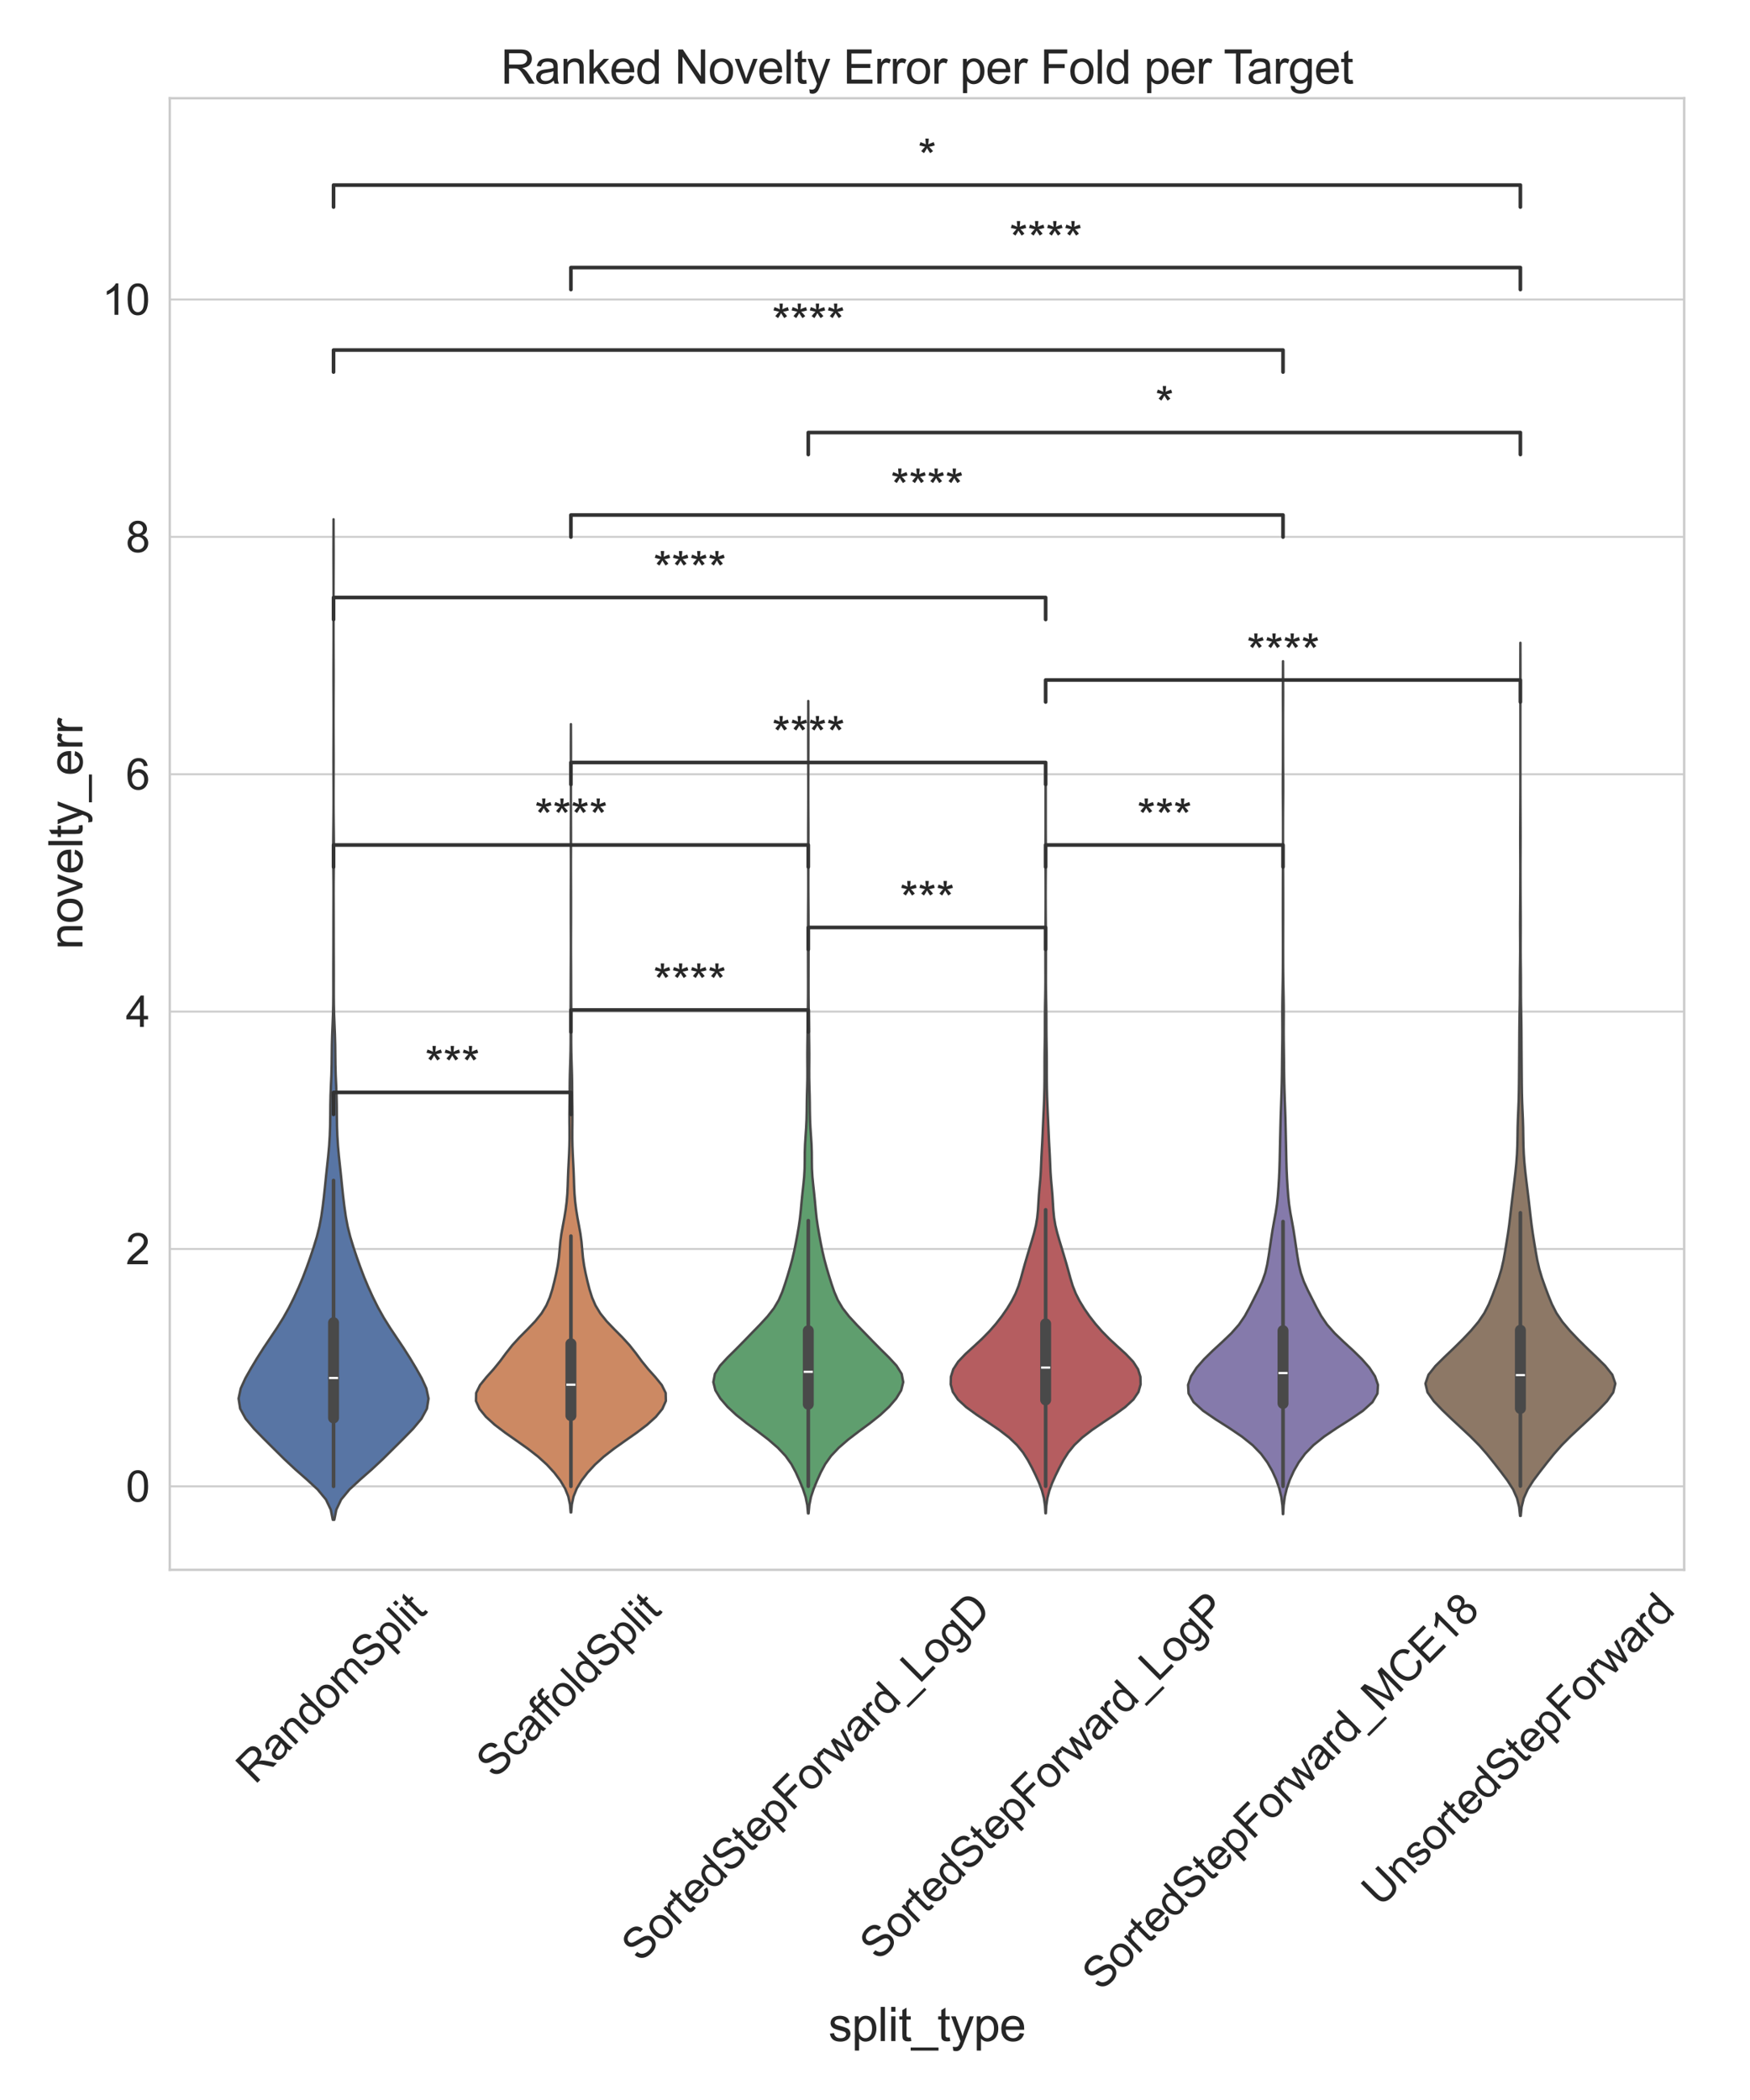 <?xml version="1.0" encoding="utf-8" standalone="no"?>
<!DOCTYPE svg PUBLIC "-//W3C//DTD SVG 1.1//EN"
  "http://www.w3.org/Graphics/SVG/1.1/DTD/svg11.dtd">
<svg xmlns:xlink="http://www.w3.org/1999/xlink" width="720pt" height="864pt" viewBox="0 0 720 864" xmlns="http://www.w3.org/2000/svg" version="1.1">
 <defs>
  <style type="text/css">*{stroke-linejoin: round; stroke-linecap: butt}</style>
 </defs>
 <g id="figure_1">
  <g id="patch_1">
   <path d="M 0 864 
L 720 864 
L 720 0 
L 0 0 
z
" style="fill: #ffffff"/>
  </g>
  <g id="axes_1">
   <g id="patch_2">
    <path d="M 69.846 645.866 
L 692.918 645.866 
L 692.918 40.416 
L 69.846 40.416 
z
" style="fill: #ffffff"/>
   </g>
   <g id="matplotlib.axis_1">
    <g id="xtick_1">
     <g id="text_1">
      <!-- RandomSplit -->
      <g style="fill: #262626" transform="translate(104.902 734.472) rotate(-45) scale(0.176 -0.176)">
       <defs>
        <path id="ArialMT-52" d="M 503 0 
L 503 4581 
L 2534 4581 
Q 3147 4581 3465 4457 
Q 3784 4334 3975 4021 
Q 4166 3709 4166 3331 
Q 4166 2844 3850 2509 
Q 3534 2175 2875 2084 
Q 3116 1969 3241 1856 
Q 3506 1613 3744 1247 
L 4541 0 
L 3778 0 
L 3172 953 
Q 2906 1366 2734 1584 
Q 2563 1803 2427 1890 
Q 2291 1978 2150 2013 
Q 2047 2034 1813 2034 
L 1109 2034 
L 1109 0 
L 503 0 
z
M 1109 2559 
L 2413 2559 
Q 2828 2559 3062 2645 
Q 3297 2731 3419 2920 
Q 3541 3109 3541 3331 
Q 3541 3656 3305 3865 
Q 3069 4075 2559 4075 
L 1109 4075 
L 1109 2559 
z
" transform="scale(0.016)"/>
        <path id="ArialMT-61" d="M 2588 409 
Q 2275 144 1986 34 
Q 1697 -75 1366 -75 
Q 819 -75 525 192 
Q 231 459 231 875 
Q 231 1119 342 1320 
Q 453 1522 633 1644 
Q 813 1766 1038 1828 
Q 1203 1872 1538 1913 
Q 2219 1994 2541 2106 
Q 2544 2222 2544 2253 
Q 2544 2597 2384 2738 
Q 2169 2928 1744 2928 
Q 1347 2928 1158 2789 
Q 969 2650 878 2297 
L 328 2372 
Q 403 2725 575 2942 
Q 747 3159 1072 3276 
Q 1397 3394 1825 3394 
Q 2250 3394 2515 3294 
Q 2781 3194 2906 3042 
Q 3031 2891 3081 2659 
Q 3109 2516 3109 2141 
L 3109 1391 
Q 3109 606 3145 398 
Q 3181 191 3288 0 
L 2700 0 
Q 2613 175 2588 409 
z
M 2541 1666 
Q 2234 1541 1622 1453 
Q 1275 1403 1131 1340 
Q 988 1278 909 1158 
Q 831 1038 831 891 
Q 831 666 1001 516 
Q 1172 366 1500 366 
Q 1825 366 2078 508 
Q 2331 650 2450 897 
Q 2541 1088 2541 1459 
L 2541 1666 
z
" transform="scale(0.016)"/>
        <path id="ArialMT-6e" d="M 422 0 
L 422 3319 
L 928 3319 
L 928 2847 
Q 1294 3394 1984 3394 
Q 2284 3394 2536 3286 
Q 2788 3178 2913 3003 
Q 3038 2828 3088 2588 
Q 3119 2431 3119 2041 
L 3119 0 
L 2556 0 
L 2556 2019 
Q 2556 2363 2490 2533 
Q 2425 2703 2258 2804 
Q 2091 2906 1866 2906 
Q 1506 2906 1245 2678 
Q 984 2450 984 1813 
L 984 0 
L 422 0 
z
" transform="scale(0.016)"/>
        <path id="ArialMT-64" d="M 2575 0 
L 2575 419 
Q 2259 -75 1647 -75 
Q 1250 -75 917 144 
Q 584 363 401 755 
Q 219 1147 219 1656 
Q 219 2153 384 2558 
Q 550 2963 881 3178 
Q 1213 3394 1622 3394 
Q 1922 3394 2156 3267 
Q 2391 3141 2538 2938 
L 2538 4581 
L 3097 4581 
L 3097 0 
L 2575 0 
z
M 797 1656 
Q 797 1019 1065 703 
Q 1334 388 1700 388 
Q 2069 388 2326 689 
Q 2584 991 2584 1609 
Q 2584 2291 2321 2609 
Q 2059 2928 1675 2928 
Q 1300 2928 1048 2622 
Q 797 2316 797 1656 
z
" transform="scale(0.016)"/>
        <path id="ArialMT-6f" d="M 213 1659 
Q 213 2581 725 3025 
Q 1153 3394 1769 3394 
Q 2453 3394 2887 2945 
Q 3322 2497 3322 1706 
Q 3322 1066 3130 698 
Q 2938 331 2570 128 
Q 2203 -75 1769 -75 
Q 1072 -75 642 372 
Q 213 819 213 1659 
z
M 791 1659 
Q 791 1022 1069 705 
Q 1347 388 1769 388 
Q 2188 388 2466 706 
Q 2744 1025 2744 1678 
Q 2744 2294 2464 2611 
Q 2184 2928 1769 2928 
Q 1347 2928 1069 2612 
Q 791 2297 791 1659 
z
" transform="scale(0.016)"/>
        <path id="ArialMT-6d" d="M 422 0 
L 422 3319 
L 925 3319 
L 925 2853 
Q 1081 3097 1340 3245 
Q 1600 3394 1931 3394 
Q 2300 3394 2536 3241 
Q 2772 3088 2869 2813 
Q 3263 3394 3894 3394 
Q 4388 3394 4653 3120 
Q 4919 2847 4919 2278 
L 4919 0 
L 4359 0 
L 4359 2091 
Q 4359 2428 4304 2576 
Q 4250 2725 4106 2815 
Q 3963 2906 3769 2906 
Q 3419 2906 3187 2673 
Q 2956 2441 2956 1928 
L 2956 0 
L 2394 0 
L 2394 2156 
Q 2394 2531 2256 2718 
Q 2119 2906 1806 2906 
Q 1569 2906 1367 2781 
Q 1166 2656 1075 2415 
Q 984 2175 984 1722 
L 984 0 
L 422 0 
z
" transform="scale(0.016)"/>
        <path id="ArialMT-53" d="M 288 1472 
L 859 1522 
Q 900 1178 1048 958 
Q 1197 738 1509 602 
Q 1822 466 2213 466 
Q 2559 466 2825 569 
Q 3091 672 3220 851 
Q 3350 1031 3350 1244 
Q 3350 1459 3225 1620 
Q 3100 1781 2813 1891 
Q 2628 1963 1997 2114 
Q 1366 2266 1113 2400 
Q 784 2572 623 2826 
Q 463 3081 463 3397 
Q 463 3744 659 4045 
Q 856 4347 1234 4503 
Q 1613 4659 2075 4659 
Q 2584 4659 2973 4495 
Q 3363 4331 3572 4012 
Q 3781 3694 3797 3291 
L 3216 3247 
Q 3169 3681 2898 3903 
Q 2628 4125 2100 4125 
Q 1550 4125 1298 3923 
Q 1047 3722 1047 3438 
Q 1047 3191 1225 3031 
Q 1400 2872 2139 2705 
Q 2878 2538 3153 2413 
Q 3553 2228 3743 1945 
Q 3934 1663 3934 1294 
Q 3934 928 3725 604 
Q 3516 281 3123 101 
Q 2731 -78 2241 -78 
Q 1619 -78 1198 103 
Q 778 284 539 648 
Q 300 1013 288 1472 
z
" transform="scale(0.016)"/>
        <path id="ArialMT-70" d="M 422 -1272 
L 422 3319 
L 934 3319 
L 934 2888 
Q 1116 3141 1344 3267 
Q 1572 3394 1897 3394 
Q 2322 3394 2647 3175 
Q 2972 2956 3137 2557 
Q 3303 2159 3303 1684 
Q 3303 1175 3120 767 
Q 2938 359 2589 142 
Q 2241 -75 1856 -75 
Q 1575 -75 1351 44 
Q 1128 163 984 344 
L 984 -1272 
L 422 -1272 
z
M 931 1641 
Q 931 1000 1190 694 
Q 1450 388 1819 388 
Q 2194 388 2461 705 
Q 2728 1022 2728 1688 
Q 2728 2322 2467 2637 
Q 2206 2953 1844 2953 
Q 1484 2953 1207 2617 
Q 931 2281 931 1641 
z
" transform="scale(0.016)"/>
        <path id="ArialMT-6c" d="M 409 0 
L 409 4581 
L 972 4581 
L 972 0 
L 409 0 
z
" transform="scale(0.016)"/>
        <path id="ArialMT-69" d="M 425 3934 
L 425 4581 
L 988 4581 
L 988 3934 
L 425 3934 
z
M 425 0 
L 425 3319 
L 988 3319 
L 988 0 
L 425 0 
z
" transform="scale(0.016)"/>
        <path id="ArialMT-74" d="M 1650 503 
L 1731 6 
Q 1494 -44 1306 -44 
Q 1000 -44 831 53 
Q 663 150 594 308 
Q 525 466 525 972 
L 525 2881 
L 113 2881 
L 113 3319 
L 525 3319 
L 525 4141 
L 1084 4478 
L 1084 3319 
L 1650 3319 
L 1650 2881 
L 1084 2881 
L 1084 941 
Q 1084 700 1114 631 
Q 1144 563 1211 522 
Q 1278 481 1403 481 
Q 1497 481 1650 503 
z
" transform="scale(0.016)"/>
       </defs>
       <use xlink:href="#ArialMT-52"/>
       <use xlink:href="#ArialMT-61" transform="translate(72.217 0)"/>
       <use xlink:href="#ArialMT-6e" transform="translate(127.832 0)"/>
       <use xlink:href="#ArialMT-64" transform="translate(183.447 0)"/>
       <use xlink:href="#ArialMT-6f" transform="translate(239.062 0)"/>
       <use xlink:href="#ArialMT-6d" transform="translate(294.678 0)"/>
       <use xlink:href="#ArialMT-53" transform="translate(377.979 0)"/>
       <use xlink:href="#ArialMT-70" transform="translate(444.678 0)"/>
       <use xlink:href="#ArialMT-6c" transform="translate(500.293 0)"/>
       <use xlink:href="#ArialMT-69" transform="translate(522.51 0)"/>
       <use xlink:href="#ArialMT-74" transform="translate(544.727 0)"/>
      </g>
     </g>
    </g>
    <g id="xtick_2">
     <g id="text_2">
      <!-- ScaffoldSplit -->
      <g style="fill: #262626" transform="translate(203.706 732.183) rotate(-45) scale(0.176 -0.176)">
       <defs>
        <path id="ArialMT-63" d="M 2588 1216 
L 3141 1144 
Q 3050 572 2676 248 
Q 2303 -75 1759 -75 
Q 1078 -75 664 370 
Q 250 816 250 1647 
Q 250 2184 428 2587 
Q 606 2991 970 3192 
Q 1334 3394 1763 3394 
Q 2303 3394 2647 3120 
Q 2991 2847 3088 2344 
L 2541 2259 
Q 2463 2594 2264 2762 
Q 2066 2931 1784 2931 
Q 1359 2931 1093 2626 
Q 828 2322 828 1663 
Q 828 994 1084 691 
Q 1341 388 1753 388 
Q 2084 388 2306 591 
Q 2528 794 2588 1216 
z
" transform="scale(0.016)"/>
        <path id="ArialMT-66" d="M 556 0 
L 556 2881 
L 59 2881 
L 59 3319 
L 556 3319 
L 556 3672 
Q 556 4006 616 4169 
Q 697 4388 901 4523 
Q 1106 4659 1475 4659 
Q 1713 4659 2000 4603 
L 1916 4113 
Q 1741 4144 1584 4144 
Q 1328 4144 1222 4034 
Q 1116 3925 1116 3625 
L 1116 3319 
L 1763 3319 
L 1763 2881 
L 1116 2881 
L 1116 0 
L 556 0 
z
" transform="scale(0.016)"/>
       </defs>
       <use xlink:href="#ArialMT-53"/>
       <use xlink:href="#ArialMT-63" transform="translate(66.699 0)"/>
       <use xlink:href="#ArialMT-61" transform="translate(116.699 0)"/>
       <use xlink:href="#ArialMT-66" transform="translate(172.314 0)"/>
       <use xlink:href="#ArialMT-66" transform="translate(198.348 0)"/>
       <use xlink:href="#ArialMT-6f" transform="translate(226.131 0)"/>
       <use xlink:href="#ArialMT-6c" transform="translate(281.746 0)"/>
       <use xlink:href="#ArialMT-64" transform="translate(303.963 0)"/>
       <use xlink:href="#ArialMT-53" transform="translate(359.578 0)"/>
       <use xlink:href="#ArialMT-70" transform="translate(426.277 0)"/>
       <use xlink:href="#ArialMT-6c" transform="translate(481.893 0)"/>
       <use xlink:href="#ArialMT-69" transform="translate(504.109 0)"/>
       <use xlink:href="#ArialMT-74" transform="translate(526.326 0)"/>
      </g>
     </g>
    </g>
    <g id="xtick_3">
     <g id="text_3">
      <!-- SortedStepForward_LogD -->
      <g style="fill: #262626" transform="translate(263.485 807.799) rotate(-45) scale(0.176 -0.176)">
       <defs>
        <path id="ArialMT-72" d="M 416 0 
L 416 3319 
L 922 3319 
L 922 2816 
Q 1116 3169 1280 3281 
Q 1444 3394 1641 3394 
Q 1925 3394 2219 3213 
L 2025 2691 
Q 1819 2813 1613 2813 
Q 1428 2813 1281 2702 
Q 1134 2591 1072 2394 
Q 978 2094 978 1738 
L 978 0 
L 416 0 
z
" transform="scale(0.016)"/>
        <path id="ArialMT-65" d="M 2694 1069 
L 3275 997 
Q 3138 488 2766 206 
Q 2394 -75 1816 -75 
Q 1088 -75 661 373 
Q 234 822 234 1631 
Q 234 2469 665 2931 
Q 1097 3394 1784 3394 
Q 2450 3394 2872 2941 
Q 3294 2488 3294 1666 
Q 3294 1616 3291 1516 
L 816 1516 
Q 847 969 1125 678 
Q 1403 388 1819 388 
Q 2128 388 2347 550 
Q 2566 713 2694 1069 
z
M 847 1978 
L 2700 1978 
Q 2663 2397 2488 2606 
Q 2219 2931 1791 2931 
Q 1403 2931 1139 2672 
Q 875 2413 847 1978 
z
" transform="scale(0.016)"/>
        <path id="ArialMT-46" d="M 525 0 
L 525 4581 
L 3616 4581 
L 3616 4041 
L 1131 4041 
L 1131 2622 
L 3281 2622 
L 3281 2081 
L 1131 2081 
L 1131 0 
L 525 0 
z
" transform="scale(0.016)"/>
        <path id="ArialMT-77" d="M 1034 0 
L 19 3319 
L 600 3319 
L 1128 1403 
L 1325 691 
Q 1338 744 1497 1375 
L 2025 3319 
L 2603 3319 
L 3100 1394 
L 3266 759 
L 3456 1400 
L 4025 3319 
L 4572 3319 
L 3534 0 
L 2950 0 
L 2422 1988 
L 2294 2553 
L 1622 0 
L 1034 0 
z
" transform="scale(0.016)"/>
        <path id="ArialMT-5f" d="M -97 -1272 
L -97 -866 
L 3631 -866 
L 3631 -1272 
L -97 -1272 
z
" transform="scale(0.016)"/>
        <path id="ArialMT-4c" d="M 469 0 
L 469 4581 
L 1075 4581 
L 1075 541 
L 3331 541 
L 3331 0 
L 469 0 
z
" transform="scale(0.016)"/>
        <path id="ArialMT-67" d="M 319 -275 
L 866 -356 
Q 900 -609 1056 -725 
Q 1266 -881 1628 -881 
Q 2019 -881 2231 -725 
Q 2444 -569 2519 -288 
Q 2563 -116 2559 434 
Q 2191 0 1641 0 
Q 956 0 581 494 
Q 206 988 206 1678 
Q 206 2153 378 2554 
Q 550 2956 876 3175 
Q 1203 3394 1644 3394 
Q 2231 3394 2613 2919 
L 2613 3319 
L 3131 3319 
L 3131 450 
Q 3131 -325 2973 -648 
Q 2816 -972 2473 -1159 
Q 2131 -1347 1631 -1347 
Q 1038 -1347 672 -1080 
Q 306 -813 319 -275 
z
M 784 1719 
Q 784 1066 1043 766 
Q 1303 466 1694 466 
Q 2081 466 2343 764 
Q 2606 1063 2606 1700 
Q 2606 2309 2336 2618 
Q 2066 2928 1684 2928 
Q 1309 2928 1046 2623 
Q 784 2319 784 1719 
z
" transform="scale(0.016)"/>
        <path id="ArialMT-44" d="M 494 0 
L 494 4581 
L 2072 4581 
Q 2606 4581 2888 4516 
Q 3281 4425 3559 4188 
Q 3922 3881 4101 3404 
Q 4281 2928 4281 2316 
Q 4281 1794 4159 1391 
Q 4038 988 3847 723 
Q 3656 459 3429 307 
Q 3203 156 2883 78 
Q 2563 0 2147 0 
L 494 0 
z
M 1100 541 
L 2078 541 
Q 2531 541 2789 625 
Q 3047 709 3200 863 
Q 3416 1078 3536 1442 
Q 3656 1806 3656 2325 
Q 3656 3044 3420 3430 
Q 3184 3816 2847 3947 
Q 2603 4041 2063 4041 
L 1100 4041 
L 1100 541 
z
" transform="scale(0.016)"/>
       </defs>
       <use xlink:href="#ArialMT-53"/>
       <use xlink:href="#ArialMT-6f" transform="translate(66.699 0)"/>
       <use xlink:href="#ArialMT-72" transform="translate(122.314 0)"/>
       <use xlink:href="#ArialMT-74" transform="translate(155.615 0)"/>
       <use xlink:href="#ArialMT-65" transform="translate(183.398 0)"/>
       <use xlink:href="#ArialMT-64" transform="translate(239.014 0)"/>
       <use xlink:href="#ArialMT-53" transform="translate(294.629 0)"/>
       <use xlink:href="#ArialMT-74" transform="translate(361.328 0)"/>
       <use xlink:href="#ArialMT-65" transform="translate(389.111 0)"/>
       <use xlink:href="#ArialMT-70" transform="translate(444.727 0)"/>
       <use xlink:href="#ArialMT-46" transform="translate(500.342 0)"/>
       <use xlink:href="#ArialMT-6f" transform="translate(561.426 0)"/>
       <use xlink:href="#ArialMT-72" transform="translate(617.041 0)"/>
       <use xlink:href="#ArialMT-77" transform="translate(650.342 0)"/>
       <use xlink:href="#ArialMT-61" transform="translate(722.559 0)"/>
       <use xlink:href="#ArialMT-72" transform="translate(778.174 0)"/>
       <use xlink:href="#ArialMT-64" transform="translate(811.475 0)"/>
       <use xlink:href="#ArialMT-5f" transform="translate(867.09 0)"/>
       <use xlink:href="#ArialMT-4c" transform="translate(922.705 0)"/>
       <use xlink:href="#ArialMT-6f" transform="translate(978.32 0)"/>
       <use xlink:href="#ArialMT-67" transform="translate(1033.936 0)"/>
       <use xlink:href="#ArialMT-44" transform="translate(1089.551 0)"/>
      </g>
     </g>
    </g>
    <g id="xtick_4">
     <g id="text_4">
      <!-- SortedStepForward_LogP -->
      <g style="fill: #262626" transform="translate(361.489 807.112) rotate(-45) scale(0.176 -0.176)">
       <defs>
        <path id="ArialMT-50" d="M 494 0 
L 494 4581 
L 2222 4581 
Q 2678 4581 2919 4538 
Q 3256 4481 3484 4323 
Q 3713 4166 3852 3881 
Q 3991 3597 3991 3256 
Q 3991 2672 3619 2267 
Q 3247 1863 2275 1863 
L 1100 1863 
L 1100 0 
L 494 0 
z
M 1100 2403 
L 2284 2403 
Q 2872 2403 3119 2622 
Q 3366 2841 3366 3238 
Q 3366 3525 3220 3729 
Q 3075 3934 2838 4000 
Q 2684 4041 2272 4041 
L 1100 4041 
L 1100 2403 
z
" transform="scale(0.016)"/>
       </defs>
       <use xlink:href="#ArialMT-53"/>
       <use xlink:href="#ArialMT-6f" transform="translate(66.699 0)"/>
       <use xlink:href="#ArialMT-72" transform="translate(122.314 0)"/>
       <use xlink:href="#ArialMT-74" transform="translate(155.615 0)"/>
       <use xlink:href="#ArialMT-65" transform="translate(183.398 0)"/>
       <use xlink:href="#ArialMT-64" transform="translate(239.014 0)"/>
       <use xlink:href="#ArialMT-53" transform="translate(294.629 0)"/>
       <use xlink:href="#ArialMT-74" transform="translate(361.328 0)"/>
       <use xlink:href="#ArialMT-65" transform="translate(389.111 0)"/>
       <use xlink:href="#ArialMT-70" transform="translate(444.727 0)"/>
       <use xlink:href="#ArialMT-46" transform="translate(500.342 0)"/>
       <use xlink:href="#ArialMT-6f" transform="translate(561.426 0)"/>
       <use xlink:href="#ArialMT-72" transform="translate(617.041 0)"/>
       <use xlink:href="#ArialMT-77" transform="translate(650.342 0)"/>
       <use xlink:href="#ArialMT-61" transform="translate(722.559 0)"/>
       <use xlink:href="#ArialMT-72" transform="translate(778.174 0)"/>
       <use xlink:href="#ArialMT-64" transform="translate(811.475 0)"/>
       <use xlink:href="#ArialMT-5f" transform="translate(867.09 0)"/>
       <use xlink:href="#ArialMT-4c" transform="translate(922.705 0)"/>
       <use xlink:href="#ArialMT-6f" transform="translate(978.32 0)"/>
       <use xlink:href="#ArialMT-67" transform="translate(1033.936 0)"/>
       <use xlink:href="#ArialMT-50" transform="translate(1089.551 0)"/>
      </g>
     </g>
    </g>
    <g id="xtick_5">
     <g id="text_5">
      <!-- SortedStepForward_MCE18 -->
      <g style="fill: #262626" transform="translate(453.005 819.546) rotate(-45) scale(0.176 -0.176)">
       <defs>
        <path id="ArialMT-4d" d="M 475 0 
L 475 4581 
L 1388 4581 
L 2472 1338 
Q 2622 884 2691 659 
Q 2769 909 2934 1394 
L 4031 4581 
L 4847 4581 
L 4847 0 
L 4263 0 
L 4263 3834 
L 2931 0 
L 2384 0 
L 1059 3900 
L 1059 0 
L 475 0 
z
" transform="scale(0.016)"/>
        <path id="ArialMT-43" d="M 3763 1606 
L 4369 1453 
Q 4178 706 3683 314 
Q 3188 -78 2472 -78 
Q 1731 -78 1267 223 
Q 803 525 561 1097 
Q 319 1669 319 2325 
Q 319 3041 592 3573 
Q 866 4106 1370 4382 
Q 1875 4659 2481 4659 
Q 3169 4659 3637 4309 
Q 4106 3959 4291 3325 
L 3694 3184 
Q 3534 3684 3231 3912 
Q 2928 4141 2469 4141 
Q 1941 4141 1586 3887 
Q 1231 3634 1087 3207 
Q 944 2781 944 2328 
Q 944 1744 1114 1308 
Q 1284 872 1643 656 
Q 2003 441 2422 441 
Q 2931 441 3284 734 
Q 3638 1028 3763 1606 
z
" transform="scale(0.016)"/>
        <path id="ArialMT-45" d="M 506 0 
L 506 4581 
L 3819 4581 
L 3819 4041 
L 1113 4041 
L 1113 2638 
L 3647 2638 
L 3647 2100 
L 1113 2100 
L 1113 541 
L 3925 541 
L 3925 0 
L 506 0 
z
" transform="scale(0.016)"/>
        <path id="ArialMT-31" d="M 2384 0 
L 1822 0 
L 1822 3584 
Q 1619 3391 1289 3197 
Q 959 3003 697 2906 
L 697 3450 
Q 1169 3672 1522 3987 
Q 1875 4303 2022 4600 
L 2384 4600 
L 2384 0 
z
" transform="scale(0.016)"/>
        <path id="ArialMT-38" d="M 1131 2484 
Q 781 2613 612 2850 
Q 444 3088 444 3419 
Q 444 3919 803 4259 
Q 1163 4600 1759 4600 
Q 2359 4600 2725 4251 
Q 3091 3903 3091 3403 
Q 3091 3084 2923 2848 
Q 2756 2613 2416 2484 
Q 2838 2347 3058 2040 
Q 3278 1734 3278 1309 
Q 3278 722 2862 322 
Q 2447 -78 1769 -78 
Q 1091 -78 675 323 
Q 259 725 259 1325 
Q 259 1772 486 2073 
Q 713 2375 1131 2484 
z
M 1019 3438 
Q 1019 3113 1228 2906 
Q 1438 2700 1772 2700 
Q 2097 2700 2305 2904 
Q 2513 3109 2513 3406 
Q 2513 3716 2298 3927 
Q 2084 4138 1766 4138 
Q 1444 4138 1231 3931 
Q 1019 3725 1019 3438 
z
M 838 1322 
Q 838 1081 952 856 
Q 1066 631 1291 507 
Q 1516 384 1775 384 
Q 2178 384 2440 643 
Q 2703 903 2703 1303 
Q 2703 1709 2433 1975 
Q 2163 2241 1756 2241 
Q 1359 2241 1098 1978 
Q 838 1716 838 1322 
z
" transform="scale(0.016)"/>
       </defs>
       <use xlink:href="#ArialMT-53"/>
       <use xlink:href="#ArialMT-6f" transform="translate(66.699 0)"/>
       <use xlink:href="#ArialMT-72" transform="translate(122.314 0)"/>
       <use xlink:href="#ArialMT-74" transform="translate(155.615 0)"/>
       <use xlink:href="#ArialMT-65" transform="translate(183.398 0)"/>
       <use xlink:href="#ArialMT-64" transform="translate(239.014 0)"/>
       <use xlink:href="#ArialMT-53" transform="translate(294.629 0)"/>
       <use xlink:href="#ArialMT-74" transform="translate(361.328 0)"/>
       <use xlink:href="#ArialMT-65" transform="translate(389.111 0)"/>
       <use xlink:href="#ArialMT-70" transform="translate(444.727 0)"/>
       <use xlink:href="#ArialMT-46" transform="translate(500.342 0)"/>
       <use xlink:href="#ArialMT-6f" transform="translate(561.426 0)"/>
       <use xlink:href="#ArialMT-72" transform="translate(617.041 0)"/>
       <use xlink:href="#ArialMT-77" transform="translate(650.342 0)"/>
       <use xlink:href="#ArialMT-61" transform="translate(722.559 0)"/>
       <use xlink:href="#ArialMT-72" transform="translate(778.174 0)"/>
       <use xlink:href="#ArialMT-64" transform="translate(811.475 0)"/>
       <use xlink:href="#ArialMT-5f" transform="translate(867.09 0)"/>
       <use xlink:href="#ArialMT-4d" transform="translate(922.705 0)"/>
       <use xlink:href="#ArialMT-43" transform="translate(1006.006 0)"/>
       <use xlink:href="#ArialMT-45" transform="translate(1078.223 0)"/>
       <use xlink:href="#ArialMT-31" transform="translate(1144.922 0)"/>
       <use xlink:href="#ArialMT-38" transform="translate(1200.537 0)"/>
      </g>
     </g>
    </g>
    <g id="xtick_6">
     <g id="text_6">
      <!-- UnsortedStepForward -->
      <g style="fill: #262626" transform="translate(567.959 784.958) rotate(-45) scale(0.176 -0.176)">
       <defs>
        <path id="ArialMT-55" d="M 3500 4581 
L 4106 4581 
L 4106 1934 
Q 4106 1244 3950 837 
Q 3794 431 3386 176 
Q 2978 -78 2316 -78 
Q 1672 -78 1262 144 
Q 853 366 678 786 
Q 503 1206 503 1934 
L 503 4581 
L 1109 4581 
L 1109 1938 
Q 1109 1341 1220 1058 
Q 1331 775 1601 622 
Q 1872 469 2263 469 
Q 2931 469 3215 772 
Q 3500 1075 3500 1938 
L 3500 4581 
z
" transform="scale(0.016)"/>
        <path id="ArialMT-73" d="M 197 991 
L 753 1078 
Q 800 744 1014 566 
Q 1228 388 1613 388 
Q 2000 388 2187 545 
Q 2375 703 2375 916 
Q 2375 1106 2209 1216 
Q 2094 1291 1634 1406 
Q 1016 1563 777 1677 
Q 538 1791 414 1992 
Q 291 2194 291 2438 
Q 291 2659 392 2848 
Q 494 3038 669 3163 
Q 800 3259 1026 3326 
Q 1253 3394 1513 3394 
Q 1903 3394 2198 3281 
Q 2494 3169 2634 2976 
Q 2775 2784 2828 2463 
L 2278 2388 
Q 2241 2644 2061 2787 
Q 1881 2931 1553 2931 
Q 1166 2931 1000 2803 
Q 834 2675 834 2503 
Q 834 2394 903 2306 
Q 972 2216 1119 2156 
Q 1203 2125 1616 2013 
Q 2213 1853 2448 1751 
Q 2684 1650 2818 1456 
Q 2953 1263 2953 975 
Q 2953 694 2789 445 
Q 2625 197 2315 61 
Q 2006 -75 1616 -75 
Q 969 -75 630 194 
Q 291 463 197 991 
z
" transform="scale(0.016)"/>
       </defs>
       <use xlink:href="#ArialMT-55"/>
       <use xlink:href="#ArialMT-6e" transform="translate(72.217 0)"/>
       <use xlink:href="#ArialMT-73" transform="translate(127.832 0)"/>
       <use xlink:href="#ArialMT-6f" transform="translate(177.832 0)"/>
       <use xlink:href="#ArialMT-72" transform="translate(233.447 0)"/>
       <use xlink:href="#ArialMT-74" transform="translate(266.748 0)"/>
       <use xlink:href="#ArialMT-65" transform="translate(294.531 0)"/>
       <use xlink:href="#ArialMT-64" transform="translate(350.146 0)"/>
       <use xlink:href="#ArialMT-53" transform="translate(405.762 0)"/>
       <use xlink:href="#ArialMT-74" transform="translate(472.461 0)"/>
       <use xlink:href="#ArialMT-65" transform="translate(500.244 0)"/>
       <use xlink:href="#ArialMT-70" transform="translate(555.859 0)"/>
       <use xlink:href="#ArialMT-46" transform="translate(611.475 0)"/>
       <use xlink:href="#ArialMT-6f" transform="translate(672.559 0)"/>
       <use xlink:href="#ArialMT-72" transform="translate(728.174 0)"/>
       <use xlink:href="#ArialMT-77" transform="translate(761.475 0)"/>
       <use xlink:href="#ArialMT-61" transform="translate(833.691 0)"/>
       <use xlink:href="#ArialMT-72" transform="translate(889.307 0)"/>
       <use xlink:href="#ArialMT-64" transform="translate(922.607 0)"/>
      </g>
     </g>
    </g>
    <g id="text_7">
     <!-- split_type -->
     <g style="fill: #262626" transform="translate(340.828 839.762) scale(0.192 -0.192)">
      <defs>
       <path id="ArialMT-79" d="M 397 -1278 
L 334 -750 
Q 519 -800 656 -800 
Q 844 -800 956 -737 
Q 1069 -675 1141 -563 
Q 1194 -478 1313 -144 
Q 1328 -97 1363 -6 
L 103 3319 
L 709 3319 
L 1400 1397 
Q 1534 1031 1641 628 
Q 1738 1016 1872 1384 
L 2581 3319 
L 3144 3319 
L 1881 -56 
Q 1678 -603 1566 -809 
Q 1416 -1088 1222 -1217 
Q 1028 -1347 759 -1347 
Q 597 -1347 397 -1278 
z
" transform="scale(0.016)"/>
      </defs>
      <use xlink:href="#ArialMT-73"/>
      <use xlink:href="#ArialMT-70" transform="translate(50 0)"/>
      <use xlink:href="#ArialMT-6c" transform="translate(105.615 0)"/>
      <use xlink:href="#ArialMT-69" transform="translate(127.832 0)"/>
      <use xlink:href="#ArialMT-74" transform="translate(150.049 0)"/>
      <use xlink:href="#ArialMT-5f" transform="translate(177.832 0)"/>
      <use xlink:href="#ArialMT-74" transform="translate(233.447 0)"/>
      <use xlink:href="#ArialMT-79" transform="translate(261.23 0)"/>
      <use xlink:href="#ArialMT-70" transform="translate(311.23 0)"/>
      <use xlink:href="#ArialMT-65" transform="translate(366.846 0)"/>
     </g>
    </g>
   </g>
   <g id="matplotlib.axis_2">
    <g id="ytick_1">
     <g id="line2d_1">
      <path d="M 69.846 611.514 
L 692.918 611.514 
" clip-path="url(#pd6024a0a76)" style="fill: none; stroke: #cccccc; stroke-width: 0.8; stroke-linecap: round"/>
     </g>
     <g id="text_8">
      <!-- 0 -->
      <g style="fill: #262626" transform="translate(51.759 617.813) scale(0.176 -0.176)">
       <defs>
        <path id="ArialMT-30" d="M 266 2259 
Q 266 3072 433 3567 
Q 600 4063 929 4331 
Q 1259 4600 1759 4600 
Q 2128 4600 2406 4451 
Q 2684 4303 2865 4023 
Q 3047 3744 3150 3342 
Q 3253 2941 3253 2259 
Q 3253 1453 3087 958 
Q 2922 463 2592 192 
Q 2263 -78 1759 -78 
Q 1097 -78 719 397 
Q 266 969 266 2259 
z
M 844 2259 
Q 844 1131 1108 757 
Q 1372 384 1759 384 
Q 2147 384 2411 759 
Q 2675 1134 2675 2259 
Q 2675 3391 2411 3762 
Q 2147 4134 1753 4134 
Q 1366 4134 1134 3806 
Q 844 3388 844 2259 
z
" transform="scale(0.016)"/>
       </defs>
       <use xlink:href="#ArialMT-30"/>
      </g>
     </g>
    </g>
    <g id="ytick_2">
     <g id="line2d_2">
      <path d="M 69.846 513.857 
L 692.918 513.857 
" clip-path="url(#pd6024a0a76)" style="fill: none; stroke: #cccccc; stroke-width: 0.8; stroke-linecap: round"/>
     </g>
     <g id="text_9">
      <!-- 2 -->
      <g style="fill: #262626" transform="translate(51.759 520.156) scale(0.176 -0.176)">
       <defs>
        <path id="ArialMT-32" d="M 3222 541 
L 3222 0 
L 194 0 
Q 188 203 259 391 
Q 375 700 629 1000 
Q 884 1300 1366 1694 
Q 2113 2306 2375 2664 
Q 2638 3022 2638 3341 
Q 2638 3675 2398 3904 
Q 2159 4134 1775 4134 
Q 1369 4134 1125 3890 
Q 881 3647 878 3216 
L 300 3275 
Q 359 3922 746 4261 
Q 1134 4600 1788 4600 
Q 2447 4600 2831 4234 
Q 3216 3869 3216 3328 
Q 3216 3053 3103 2787 
Q 2991 2522 2730 2228 
Q 2469 1934 1863 1422 
Q 1356 997 1212 845 
Q 1069 694 975 541 
L 3222 541 
z
" transform="scale(0.016)"/>
       </defs>
       <use xlink:href="#ArialMT-32"/>
      </g>
     </g>
    </g>
    <g id="ytick_3">
     <g id="line2d_3">
      <path d="M 69.846 416.2 
L 692.918 416.2 
" clip-path="url(#pd6024a0a76)" style="fill: none; stroke: #cccccc; stroke-width: 0.8; stroke-linecap: round"/>
     </g>
     <g id="text_10">
      <!-- 4 -->
      <g style="fill: #262626" transform="translate(51.759 422.499) scale(0.176 -0.176)">
       <defs>
        <path id="ArialMT-34" d="M 2069 0 
L 2069 1097 
L 81 1097 
L 81 1613 
L 2172 4581 
L 2631 4581 
L 2631 1613 
L 3250 1613 
L 3250 1097 
L 2631 1097 
L 2631 0 
L 2069 0 
z
M 2069 1613 
L 2069 3678 
L 634 1613 
L 2069 1613 
z
" transform="scale(0.016)"/>
       </defs>
       <use xlink:href="#ArialMT-34"/>
      </g>
     </g>
    </g>
    <g id="ytick_4">
     <g id="line2d_4">
      <path d="M 69.846 318.543 
L 692.918 318.543 
" clip-path="url(#pd6024a0a76)" style="fill: none; stroke: #cccccc; stroke-width: 0.8; stroke-linecap: round"/>
     </g>
     <g id="text_11">
      <!-- 6 -->
      <g style="fill: #262626" transform="translate(51.759 324.842) scale(0.176 -0.176)">
       <defs>
        <path id="ArialMT-36" d="M 3184 3459 
L 2625 3416 
Q 2550 3747 2413 3897 
Q 2184 4138 1850 4138 
Q 1581 4138 1378 3988 
Q 1113 3794 959 3422 
Q 806 3050 800 2363 
Q 1003 2672 1297 2822 
Q 1591 2972 1913 2972 
Q 2475 2972 2870 2558 
Q 3266 2144 3266 1488 
Q 3266 1056 3080 686 
Q 2894 316 2569 119 
Q 2244 -78 1831 -78 
Q 1128 -78 684 439 
Q 241 956 241 2144 
Q 241 3472 731 4075 
Q 1159 4600 1884 4600 
Q 2425 4600 2770 4297 
Q 3116 3994 3184 3459 
z
M 888 1484 
Q 888 1194 1011 928 
Q 1134 663 1356 523 
Q 1578 384 1822 384 
Q 2178 384 2434 671 
Q 2691 959 2691 1453 
Q 2691 1928 2437 2201 
Q 2184 2475 1800 2475 
Q 1419 2475 1153 2201 
Q 888 1928 888 1484 
z
" transform="scale(0.016)"/>
       </defs>
       <use xlink:href="#ArialMT-36"/>
      </g>
     </g>
    </g>
    <g id="ytick_5">
     <g id="line2d_5">
      <path d="M 69.846 220.886 
L 692.918 220.886 
" clip-path="url(#pd6024a0a76)" style="fill: none; stroke: #cccccc; stroke-width: 0.8; stroke-linecap: round"/>
     </g>
     <g id="text_12">
      <!-- 8 -->
      <g style="fill: #262626" transform="translate(51.759 227.185) scale(0.176 -0.176)">
       <use xlink:href="#ArialMT-38"/>
      </g>
     </g>
    </g>
    <g id="ytick_6">
     <g id="line2d_6">
      <path d="M 69.846 123.229 
L 692.918 123.229 
" clip-path="url(#pd6024a0a76)" style="fill: none; stroke: #cccccc; stroke-width: 0.8; stroke-linecap: round"/>
     </g>
     <g id="text_13">
      <!-- 10 -->
      <g style="fill: #262626" transform="translate(41.971 129.528) scale(0.176 -0.176)">
       <use xlink:href="#ArialMT-31"/>
       <use xlink:href="#ArialMT-30" transform="translate(55.615 0)"/>
      </g>
     </g>
    </g>
    <g id="text_14">
     <!-- novelty_err -->
     <g style="fill: #262626" transform="translate(33.931 390.627) rotate(-90) scale(0.192 -0.192)">
      <defs>
       <path id="ArialMT-76" d="M 1344 0 
L 81 3319 
L 675 3319 
L 1388 1331 
Q 1503 1009 1600 663 
Q 1675 925 1809 1294 
L 2547 3319 
L 3125 3319 
L 1869 0 
L 1344 0 
z
" transform="scale(0.016)"/>
      </defs>
      <use xlink:href="#ArialMT-6e"/>
      <use xlink:href="#ArialMT-6f" transform="translate(55.615 0)"/>
      <use xlink:href="#ArialMT-76" transform="translate(111.23 0)"/>
      <use xlink:href="#ArialMT-65" transform="translate(161.23 0)"/>
      <use xlink:href="#ArialMT-6c" transform="translate(216.846 0)"/>
      <use xlink:href="#ArialMT-74" transform="translate(239.062 0)"/>
      <use xlink:href="#ArialMT-79" transform="translate(266.846 0)"/>
      <use xlink:href="#ArialMT-5f" transform="translate(316.846 0)"/>
      <use xlink:href="#ArialMT-65" transform="translate(372.461 0)"/>
      <use xlink:href="#ArialMT-72" transform="translate(428.076 0)"/>
      <use xlink:href="#ArialMT-72" transform="translate(461.377 0)"/>
     </g>
    </g>
   </g>
   <g id="FillBetweenPolyCollection_1">
    <defs>
     <path id="ma707f83df8" d="M 137.542 -238.715 
L 136.921 -238.715 
L 136.093 -242.872 
L 134.118 -247.03 
L 130.681 -251.188 
L 126.174 -255.346 
L 121.43 -259.503 
L 116.98 -263.661 
L 112.781 -267.819 
L 108.608 -271.977 
L 104.538 -276.134 
L 101.063 -280.292 
L 98.811 -284.45 
L 98.167 -288.608 
L 99.045 -292.765 
L 100.944 -296.923 
L 103.291 -301.081 
L 105.787 -305.239 
L 108.429 -309.396 
L 111.214 -313.554 
L 113.996 -317.712 
L 116.595 -321.87 
L 118.918 -326.027 
L 120.994 -330.185 
L 122.895 -334.343 
L 124.636 -338.501 
L 126.221 -342.658 
L 127.696 -346.816 
L 129.089 -350.974 
L 130.357 -355.132 
L 131.405 -359.289 
L 132.189 -363.447 
L 132.784 -367.605 
L 133.283 -371.763 
L 133.723 -375.92 
L 134.143 -380.078 
L 134.59 -384.236 
L 135.042 -388.394 
L 135.418 -392.552 
L 135.676 -396.709 
L 135.821 -400.867 
L 135.878 -405.025 
L 135.906 -409.183 
L 135.991 -413.34 
L 136.162 -417.498 
L 136.347 -421.656 
L 136.463 -425.814 
L 136.51 -429.971 
L 136.558 -434.129 
L 136.67 -438.287 
L 136.839 -442.445 
L 137 -446.602 
L 137.095 -450.76 
L 137.126 -454.918 
L 137.124 -459.076 
L 137.12 -463.233 
L 137.129 -467.391 
L 137.145 -471.549 
L 137.156 -475.707 
L 137.161 -479.864 
L 137.164 -484.022 
L 137.171 -488.18 
L 137.183 -492.338 
L 137.193 -496.495 
L 137.185 -500.653 
L 137.15 -504.811 
L 137.105 -508.969 
L 137.077 -513.126 
L 137.084 -517.284 
L 137.122 -521.442 
L 137.17 -525.6 
L 137.206 -529.757 
L 137.222 -533.915 
L 137.222 -538.073 
L 137.211 -542.231 
L 137.195 -546.388 
L 137.186 -550.546 
L 137.192 -554.704 
L 137.208 -558.862 
L 137.221 -563.019 
L 137.228 -567.177 
L 137.226 -571.335 
L 137.217 -575.493 
L 137.202 -579.651 
L 137.188 -583.808 
L 137.187 -587.966 
L 137.2 -592.124 
L 137.216 -596.282 
L 137.226 -600.439 
L 137.23 -604.597 
L 137.231 -608.755 
L 137.231 -612.913 
L 137.231 -617.07 
L 137.228 -621.228 
L 137.219 -625.386 
L 137.204 -629.544 
L 137.189 -633.701 
L 137.186 -637.859 
L 137.198 -642.017 
L 137.214 -646.175 
L 137.225 -650.332 
L 137.238 -650.332 
L 137.238 -650.332 
L 137.249 -646.175 
L 137.265 -642.017 
L 137.277 -637.859 
L 137.274 -633.701 
L 137.259 -629.544 
L 137.244 -625.386 
L 137.235 -621.228 
L 137.232 -617.07 
L 137.232 -612.913 
L 137.232 -608.755 
L 137.233 -604.597 
L 137.237 -600.439 
L 137.247 -596.282 
L 137.263 -592.124 
L 137.276 -587.966 
L 137.275 -583.808 
L 137.261 -579.651 
L 137.246 -575.493 
L 137.237 -571.335 
L 137.235 -567.177 
L 137.242 -563.019 
L 137.255 -558.862 
L 137.271 -554.704 
L 137.277 -550.546 
L 137.268 -546.388 
L 137.252 -542.231 
L 137.241 -538.073 
L 137.241 -533.915 
L 137.257 -529.757 
L 137.293 -525.6 
L 137.341 -521.442 
L 137.379 -517.284 
L 137.386 -513.126 
L 137.358 -508.969 
L 137.313 -504.811 
L 137.278 -500.653 
L 137.27 -496.495 
L 137.28 -492.338 
L 137.292 -488.18 
L 137.298 -484.022 
L 137.302 -479.864 
L 137.307 -475.707 
L 137.318 -471.549 
L 137.334 -467.391 
L 137.343 -463.233 
L 137.339 -459.076 
L 137.337 -454.918 
L 137.368 -450.76 
L 137.463 -446.602 
L 137.624 -442.445 
L 137.793 -438.287 
L 137.905 -434.129 
L 137.953 -429.971 
L 138 -425.814 
L 138.116 -421.656 
L 138.301 -417.498 
L 138.472 -413.34 
L 138.557 -409.183 
L 138.585 -405.025 
L 138.642 -400.867 
L 138.787 -396.709 
L 139.044 -392.552 
L 139.421 -388.394 
L 139.873 -384.236 
L 140.32 -380.078 
L 140.74 -375.92 
L 141.18 -371.763 
L 141.679 -367.605 
L 142.274 -363.447 
L 143.058 -359.289 
L 144.106 -355.132 
L 145.374 -350.974 
L 146.767 -346.816 
L 148.242 -342.658 
L 149.827 -338.501 
L 151.568 -334.343 
L 153.469 -330.185 
L 155.545 -326.027 
L 157.868 -321.87 
L 160.467 -317.712 
L 163.249 -313.554 
L 166.034 -309.396 
L 168.676 -305.239 
L 171.172 -301.081 
L 173.519 -296.923 
L 175.418 -292.765 
L 176.296 -288.608 
L 175.652 -284.45 
L 173.4 -280.292 
L 169.925 -276.134 
L 165.855 -271.977 
L 161.681 -267.819 
L 157.483 -263.661 
L 153.033 -259.503 
L 148.289 -255.346 
L 143.782 -251.188 
L 140.345 -247.03 
L 138.37 -242.872 
L 137.542 -238.715 
z
" style="stroke: #494949"/>
    </defs>
    <g clip-path="url(#pd6024a0a76)">
     <use xlink:href="#ma707f83df8" x="0" y="864" style="fill: #5875a4; stroke: #494949"/>
    </g>
   </g>
   <g id="FillBetweenPolyCollection_2">
    <defs>
     <path id="m58ddd628d0" d="M 234.993 -241.749 
L 234.791 -241.749 
L 234.511 -245.025 
L 233.81 -248.301 
L 232.492 -251.577 
L 230.529 -254.852 
L 228.021 -258.128 
L 225.004 -261.404 
L 221.398 -264.68 
L 217.188 -267.955 
L 212.568 -271.231 
L 207.894 -274.507 
L 203.575 -277.783 
L 199.951 -281.058 
L 197.275 -284.334 
L 195.828 -287.61 
L 195.903 -290.886 
L 197.513 -294.161 
L 200.177 -297.437 
L 203.114 -300.713 
L 205.772 -303.989 
L 208.188 -307.264 
L 210.771 -310.54 
L 213.769 -313.816 
L 217.035 -317.091 
L 220.174 -320.367 
L 222.813 -323.643 
L 224.794 -326.919 
L 226.202 -330.194 
L 227.233 -333.47 
L 228.075 -336.746 
L 228.828 -340.022 
L 229.473 -343.297 
L 229.943 -346.573 
L 230.248 -349.849 
L 230.538 -353.125 
L 230.978 -356.4 
L 231.572 -359.676 
L 232.188 -362.952 
L 232.721 -366.228 
L 233.138 -369.503 
L 233.419 -372.779 
L 233.573 -376.055 
L 233.676 -379.331 
L 233.806 -382.606 
L 233.972 -385.882 
L 234.136 -389.158 
L 234.261 -392.434 
L 234.321 -395.709 
L 234.317 -398.985 
L 234.286 -402.261 
L 234.279 -405.536 
L 234.311 -408.812 
L 234.354 -412.088 
L 234.381 -415.364 
L 234.405 -418.639 
L 234.465 -421.915 
L 234.565 -425.191 
L 234.668 -428.467 
L 234.744 -431.742 
L 234.782 -435.018 
L 234.786 -438.294 
L 234.768 -441.57 
L 234.754 -444.845 
L 234.761 -448.121 
L 234.779 -451.397 
L 234.796 -454.673 
L 234.806 -457.948 
L 234.814 -461.224 
L 234.826 -464.5 
L 234.843 -467.776 
L 234.862 -471.051 
L 234.873 -474.327 
L 234.871 -477.603 
L 234.858 -480.879 
L 234.848 -484.154 
L 234.846 -487.43 
L 234.847 -490.706 
L 234.846 -493.982 
L 234.85 -497.257 
L 234.863 -500.533 
L 234.877 -503.809 
L 234.884 -507.084 
L 234.882 -510.36 
L 234.871 -513.636 
L 234.857 -516.912 
L 234.852 -520.187 
L 234.86 -523.463 
L 234.874 -526.739 
L 234.885 -530.015 
L 234.89 -533.29 
L 234.891 -536.566 
L 234.891 -539.842 
L 234.889 -543.118 
L 234.882 -546.393 
L 234.869 -549.669 
L 234.855 -552.945 
L 234.852 -556.221 
L 234.862 -559.496 
L 234.876 -562.772 
L 234.886 -566.048 
L 234.897 -566.048 
L 234.897 -566.048 
L 234.907 -562.772 
L 234.921 -559.496 
L 234.931 -556.221 
L 234.928 -552.945 
L 234.915 -549.669 
L 234.902 -546.393 
L 234.895 -543.118 
L 234.892 -539.842 
L 234.892 -536.566 
L 234.893 -533.29 
L 234.898 -530.015 
L 234.909 -526.739 
L 234.923 -523.463 
L 234.931 -520.187 
L 234.926 -516.912 
L 234.912 -513.636 
L 234.901 -510.36 
L 234.899 -507.084 
L 234.906 -503.809 
L 234.92 -500.533 
L 234.933 -497.257 
L 234.937 -493.982 
L 234.937 -490.706 
L 234.937 -487.43 
L 234.935 -484.154 
L 234.925 -480.879 
L 234.913 -477.603 
L 234.91 -474.327 
L 234.921 -471.051 
L 234.94 -467.776 
L 234.957 -464.5 
L 234.969 -461.224 
L 234.977 -457.948 
L 234.987 -454.673 
L 235.004 -451.397 
L 235.023 -448.121 
L 235.029 -444.845 
L 235.015 -441.57 
L 234.998 -438.294 
L 235.002 -435.018 
L 235.04 -431.742 
L 235.115 -428.467 
L 235.219 -425.191 
L 235.318 -421.915 
L 235.378 -418.639 
L 235.403 -415.364 
L 235.429 -412.088 
L 235.473 -408.812 
L 235.504 -405.536 
L 235.497 -402.261 
L 235.467 -398.985 
L 235.462 -395.709 
L 235.523 -392.434 
L 235.648 -389.158 
L 235.811 -385.882 
L 235.977 -382.606 
L 236.108 -379.331 
L 236.21 -376.055 
L 236.364 -372.779 
L 236.645 -369.503 
L 237.063 -366.228 
L 237.596 -362.952 
L 238.211 -359.676 
L 238.805 -356.4 
L 239.245 -353.125 
L 239.535 -349.849 
L 239.84 -346.573 
L 240.31 -343.297 
L 240.956 -340.022 
L 241.709 -336.746 
L 242.55 -333.47 
L 243.581 -330.194 
L 244.989 -326.919 
L 246.971 -323.643 
L 249.609 -320.367 
L 252.748 -317.091 
L 256.014 -313.816 
L 259.012 -310.54 
L 261.595 -307.264 
L 264.012 -303.989 
L 266.669 -300.713 
L 269.606 -297.437 
L 272.27 -294.161 
L 273.881 -290.886 
L 273.956 -287.61 
L 272.508 -284.334 
L 269.832 -281.058 
L 266.208 -277.783 
L 261.889 -274.507 
L 257.216 -271.231 
L 252.596 -267.955 
L 248.385 -264.68 
L 244.779 -261.404 
L 241.762 -258.128 
L 239.255 -254.852 
L 237.291 -251.577 
L 235.973 -248.301 
L 235.272 -245.025 
L 234.993 -241.749 
z
" style="stroke: #494949"/>
    </defs>
    <g clip-path="url(#pd6024a0a76)">
     <use xlink:href="#m58ddd628d0" x="0" y="864" style="fill: #cc8963; stroke: #494949"/>
    </g>
   </g>
   <g id="FillBetweenPolyCollection_3">
    <defs>
     <path id="mbbd8170d44" d="M 332.671 -241.341 
L 332.433 -241.341 
L 332.131 -244.717 
L 331.45 -248.093 
L 330.336 -251.469 
L 328.942 -254.846 
L 327.413 -258.222 
L 325.61 -261.598 
L 323.207 -264.974 
L 320.026 -268.35 
L 316.127 -271.726 
L 311.713 -275.103 
L 307.146 -278.479 
L 302.904 -281.855 
L 299.289 -285.231 
L 296.376 -288.607 
L 294.328 -291.983 
L 293.488 -295.359 
L 294.135 -298.736 
L 296.242 -302.112 
L 299.354 -305.488 
L 302.778 -308.864 
L 306.104 -312.24 
L 309.373 -315.616 
L 312.661 -318.992 
L 315.776 -322.369 
L 318.412 -325.745 
L 320.408 -329.121 
L 321.859 -332.497 
L 323.018 -335.873 
L 324.076 -339.249 
L 325.076 -342.626 
L 325.987 -346.002 
L 326.776 -349.378 
L 327.457 -352.754 
L 328.084 -356.13 
L 328.667 -359.506 
L 329.146 -362.882 
L 329.503 -366.259 
L 329.809 -369.635 
L 330.146 -373.011 
L 330.518 -376.387 
L 330.85 -379.763 
L 331.044 -383.139 
L 331.091 -386.515 
L 331.114 -389.892 
L 331.233 -393.268 
L 331.448 -396.644 
L 331.675 -400.02 
L 331.837 -403.396 
L 331.909 -406.772 
L 331.941 -410.149 
L 332.001 -413.525 
L 332.098 -416.901 
L 332.174 -420.277 
L 332.184 -423.653 
L 332.158 -427.029 
L 332.149 -430.405 
L 332.178 -433.782 
L 332.224 -437.158 
L 332.272 -440.534 
L 332.32 -443.91 
L 332.368 -447.286 
L 332.409 -450.662 
L 332.437 -454.039 
L 332.45 -457.415 
L 332.449 -460.791 
L 332.44 -464.167 
L 332.435 -467.543 
L 332.434 -470.919 
L 332.434 -474.295 
L 332.434 -477.672 
L 332.441 -481.048 
L 332.45 -484.424 
L 332.462 -487.8 
L 332.481 -491.176 
L 332.506 -494.552 
L 332.523 -497.928 
L 332.525 -501.305 
L 332.518 -504.681 
L 332.513 -508.057 
L 332.511 -511.433 
L 332.505 -514.809 
L 332.496 -518.185 
L 332.492 -521.562 
L 332.501 -524.938 
L 332.518 -528.314 
L 332.535 -531.69 
L 332.546 -535.066 
L 332.55 -538.442 
L 332.548 -541.818 
L 332.542 -545.195 
L 332.531 -548.571 
L 332.518 -551.947 
L 332.51 -555.323 
L 332.508 -558.699 
L 332.509 -562.075 
L 332.515 -565.451 
L 332.526 -568.828 
L 332.539 -572.204 
L 332.547 -575.58 
L 332.556 -575.58 
L 332.556 -575.58 
L 332.565 -572.204 
L 332.577 -568.828 
L 332.589 -565.451 
L 332.595 -562.075 
L 332.596 -558.699 
L 332.593 -555.323 
L 332.586 -551.947 
L 332.573 -548.571 
L 332.561 -545.195 
L 332.555 -541.818 
L 332.554 -538.442 
L 332.558 -535.066 
L 332.568 -531.69 
L 332.585 -528.314 
L 332.603 -524.938 
L 332.611 -521.562 
L 332.607 -518.185 
L 332.598 -514.809 
L 332.593 -511.433 
L 332.591 -508.057 
L 332.585 -504.681 
L 332.578 -501.305 
L 332.58 -497.928 
L 332.598 -494.552 
L 332.623 -491.176 
L 332.642 -487.8 
L 332.653 -484.424 
L 332.663 -481.048 
L 332.669 -477.672 
L 332.67 -474.295 
L 332.669 -470.919 
L 332.669 -467.543 
L 332.664 -464.167 
L 332.655 -460.791 
L 332.653 -457.415 
L 332.666 -454.039 
L 332.695 -450.662 
L 332.736 -447.286 
L 332.784 -443.91 
L 332.832 -440.534 
L 332.879 -437.158 
L 332.926 -433.782 
L 332.954 -430.405 
L 332.946 -427.029 
L 332.919 -423.653 
L 332.93 -420.277 
L 333.005 -416.901 
L 333.103 -413.525 
L 333.163 -410.149 
L 333.194 -406.772 
L 333.267 -403.396 
L 333.428 -400.02 
L 333.655 -396.644 
L 333.871 -393.268 
L 333.99 -389.892 
L 334.012 -386.515 
L 334.059 -383.139 
L 334.253 -379.763 
L 334.586 -376.387 
L 334.958 -373.011 
L 335.294 -369.635 
L 335.601 -366.259 
L 335.958 -362.882 
L 336.437 -359.506 
L 337.02 -356.13 
L 337.647 -352.754 
L 338.327 -349.378 
L 339.116 -346.002 
L 340.027 -342.626 
L 341.028 -339.249 
L 342.086 -335.873 
L 343.244 -332.497 
L 344.695 -329.121 
L 346.691 -325.745 
L 349.327 -322.369 
L 352.443 -318.992 
L 355.731 -315.616 
L 358.999 -312.24 
L 362.326 -308.864 
L 365.75 -305.488 
L 368.862 -302.112 
L 370.969 -298.736 
L 371.616 -295.359 
L 370.775 -291.983 
L 368.727 -288.607 
L 365.814 -285.231 
L 362.199 -281.855 
L 357.958 -278.479 
L 353.391 -275.103 
L 348.976 -271.726 
L 345.078 -268.35 
L 341.896 -264.974 
L 339.493 -261.598 
L 337.69 -258.222 
L 336.162 -254.846 
L 334.768 -251.469 
L 333.653 -248.093 
L 332.972 -244.717 
L 332.671 -241.341 
z
" style="stroke: #494949"/>
    </defs>
    <g clip-path="url(#pd6024a0a76)">
     <use xlink:href="#mbbd8170d44" x="0" y="864" style="fill: #5f9e6e; stroke: #494949"/>
    </g>
   </g>
   <g id="FillBetweenPolyCollection_4">
    <defs>
     <path id="me0021c1515" d="M 430.291 -241.385 
L 430.133 -241.385 
L 429.943 -244.504 
L 429.497 -247.624 
L 428.687 -250.743 
L 427.521 -253.862 
L 426.117 -256.982 
L 424.587 -260.101 
L 422.917 -263.221 
L 420.944 -266.34 
L 418.421 -269.459 
L 415.138 -272.579 
L 411.082 -275.698 
L 406.499 -278.817 
L 401.813 -281.937 
L 397.518 -285.056 
L 394.137 -288.176 
L 392.029 -291.295 
L 391.148 -294.414 
L 391.223 -297.534 
L 392.201 -300.653 
L 394.225 -303.772 
L 397.189 -306.892 
L 400.614 -310.011 
L 403.987 -313.13 
L 407.049 -316.25 
L 409.772 -319.369 
L 412.197 -322.489 
L 414.356 -325.608 
L 416.253 -328.727 
L 417.845 -331.847 
L 419.081 -334.966 
L 420.029 -338.085 
L 420.875 -341.205 
L 421.757 -344.324 
L 422.68 -347.444 
L 423.619 -350.563 
L 424.57 -353.682 
L 425.476 -356.802 
L 426.229 -359.921 
L 426.751 -363.04 
L 427.057 -366.16 
L 427.246 -369.279 
L 427.44 -372.399 
L 427.703 -375.518 
L 427.99 -378.637 
L 428.211 -381.757 
L 428.351 -384.876 
L 428.482 -387.995 
L 428.65 -391.115 
L 428.822 -394.234 
L 428.967 -397.354 
L 429.1 -400.473 
L 429.242 -403.592 
L 429.385 -406.712 
L 429.515 -409.831 
L 429.622 -412.95 
L 429.698 -416.07 
L 429.74 -419.189 
L 429.755 -422.309 
L 429.756 -425.428 
L 429.763 -428.547 
L 429.793 -431.667 
L 429.843 -434.786 
L 429.888 -437.905 
L 429.908 -441.025 
L 429.912 -444.144 
L 429.928 -447.264 
L 429.971 -450.383 
L 430.031 -453.502 
L 430.081 -456.622 
L 430.105 -459.741 
L 430.105 -462.86 
L 430.096 -465.98 
L 430.093 -469.099 
L 430.096 -472.218 
L 430.103 -475.338 
L 430.113 -478.457 
L 430.13 -481.577 
L 430.153 -484.696 
L 430.178 -487.815 
L 430.196 -490.935 
L 430.205 -494.054 
L 430.206 -497.173 
L 430.199 -500.293 
L 430.18 -503.412 
L 430.154 -506.532 
L 430.131 -509.651 
L 430.125 -512.77 
L 430.135 -515.89 
L 430.154 -519.009 
L 430.167 -522.128 
L 430.171 -525.248 
L 430.171 -528.367 
L 430.171 -531.487 
L 430.172 -534.606 
L 430.173 -537.725 
L 430.179 -540.845 
L 430.189 -543.964 
L 430.2 -547.083 
L 430.207 -550.203 
L 430.216 -550.203 
L 430.216 -550.203 
L 430.223 -547.083 
L 430.234 -543.964 
L 430.245 -540.845 
L 430.251 -537.725 
L 430.252 -534.606 
L 430.252 -531.487 
L 430.253 -528.367 
L 430.253 -525.248 
L 430.257 -522.128 
L 430.27 -519.009 
L 430.288 -515.89 
L 430.299 -512.77 
L 430.292 -509.651 
L 430.269 -506.532 
L 430.243 -503.412 
L 430.225 -500.293 
L 430.217 -497.173 
L 430.218 -494.054 
L 430.228 -490.935 
L 430.246 -487.815 
L 430.27 -484.696 
L 430.294 -481.577 
L 430.311 -478.457 
L 430.321 -475.338 
L 430.327 -472.218 
L 430.331 -469.099 
L 430.327 -465.98 
L 430.318 -462.86 
L 430.318 -459.741 
L 430.343 -456.622 
L 430.393 -453.502 
L 430.453 -450.383 
L 430.496 -447.264 
L 430.512 -444.144 
L 430.516 -441.025 
L 430.536 -437.905 
L 430.581 -434.786 
L 430.631 -431.667 
L 430.661 -428.547 
L 430.668 -425.428 
L 430.669 -422.309 
L 430.683 -419.189 
L 430.726 -416.07 
L 430.801 -412.95 
L 430.909 -409.831 
L 431.039 -406.712 
L 431.182 -403.592 
L 431.324 -400.473 
L 431.457 -397.354 
L 431.602 -394.234 
L 431.774 -391.115 
L 431.942 -387.995 
L 432.073 -384.876 
L 432.212 -381.757 
L 432.433 -378.637 
L 432.72 -375.518 
L 432.984 -372.399 
L 433.178 -369.279 
L 433.367 -366.16 
L 433.673 -363.04 
L 434.195 -359.921 
L 434.947 -356.802 
L 435.854 -353.682 
L 436.804 -350.563 
L 437.744 -347.444 
L 438.667 -344.324 
L 439.548 -341.205 
L 440.394 -338.085 
L 441.343 -334.966 
L 442.579 -331.847 
L 444.17 -328.727 
L 446.068 -325.608 
L 448.227 -322.489 
L 450.652 -319.369 
L 453.375 -316.25 
L 456.437 -313.13 
L 459.81 -310.011 
L 463.235 -306.892 
L 466.199 -303.772 
L 468.222 -300.653 
L 469.201 -297.534 
L 469.276 -294.414 
L 468.395 -291.295 
L 466.287 -288.176 
L 462.906 -285.056 
L 458.611 -281.937 
L 453.924 -278.817 
L 449.342 -275.698 
L 445.286 -272.579 
L 442.003 -269.459 
L 439.479 -266.34 
L 437.507 -263.221 
L 435.837 -260.101 
L 434.307 -256.982 
L 432.903 -253.862 
L 431.736 -250.743 
L 430.927 -247.624 
L 430.481 -244.504 
L 430.291 -241.385 
z
" style="stroke: #494949"/>
    </defs>
    <g clip-path="url(#pd6024a0a76)">
     <use xlink:href="#me0021c1515" x="0" y="864" style="fill: #b55d60; stroke: #494949"/>
    </g>
   </g>
   <g id="FillBetweenPolyCollection_5">
    <defs>
     <path id="m4390c1c468" d="M 527.938 -241.047 
L 527.806 -241.047 
L 527.621 -244.592 
L 527.159 -248.136 
L 526.304 -251.681 
L 525.052 -255.225 
L 523.445 -258.769 
L 521.43 -262.314 
L 518.825 -265.858 
L 515.383 -269.403 
L 510.962 -272.947 
L 505.721 -276.491 
L 500.148 -280.036 
L 494.98 -283.58 
L 491.07 -287.125 
L 489.021 -290.669 
L 488.808 -294.214 
L 490.022 -297.758 
L 492.326 -301.302 
L 495.439 -304.847 
L 499.067 -308.391 
L 502.931 -311.936 
L 506.634 -315.48 
L 509.754 -319.025 
L 512.167 -322.569 
L 514.106 -326.113 
L 515.906 -329.658 
L 517.696 -333.202 
L 519.321 -336.747 
L 520.558 -340.291 
L 521.385 -343.835 
L 521.982 -347.38 
L 522.509 -350.924 
L 523.022 -354.469 
L 523.57 -358.013 
L 524.204 -361.558 
L 524.861 -365.102 
L 525.396 -368.646 
L 525.76 -372.191 
L 526.023 -375.735 
L 526.237 -379.28 
L 526.398 -382.824 
L 526.502 -386.368 
L 526.576 -389.913 
L 526.65 -393.457 
L 526.732 -397.002 
L 526.813 -400.546 
L 526.903 -404.091 
L 527.019 -407.635 
L 527.148 -411.179 
L 527.263 -414.724 
L 527.354 -418.268 
L 527.42 -421.813 
L 527.461 -425.357 
L 527.492 -428.902 
L 527.536 -432.446 
L 527.584 -435.99 
L 527.605 -439.535 
L 527.591 -443.079 
L 527.572 -446.624 
L 527.584 -450.168 
L 527.633 -453.712 
L 527.7 -457.257 
L 527.762 -460.801 
L 527.804 -464.346 
L 527.823 -467.89 
L 527.83 -471.435 
L 527.832 -474.979 
L 527.828 -478.523 
L 527.817 -482.068 
L 527.805 -485.612 
L 527.802 -489.157 
L 527.806 -492.701 
L 527.809 -496.246 
L 527.814 -499.79 
L 527.823 -503.334 
L 527.838 -506.879 
L 527.854 -510.423 
L 527.865 -513.968 
L 527.87 -517.512 
L 527.871 -521.056 
L 527.869 -524.601 
L 527.859 -528.145 
L 527.838 -531.69 
L 527.808 -535.234 
L 527.785 -538.779 
L 527.785 -542.323 
L 527.807 -545.867 
L 527.829 -549.412 
L 527.838 -552.956 
L 527.837 -556.501 
L 527.841 -560.045 
L 527.85 -563.59 
L 527.853 -567.134 
L 527.844 -570.678 
L 527.824 -574.223 
L 527.811 -577.767 
L 527.816 -581.312 
L 527.836 -584.856 
L 527.855 -588.4 
L 527.867 -591.945 
L 527.877 -591.945 
L 527.877 -591.945 
L 527.889 -588.4 
L 527.908 -584.856 
L 527.928 -581.312 
L 527.933 -577.767 
L 527.92 -574.223 
L 527.901 -570.678 
L 527.891 -567.134 
L 527.894 -563.59 
L 527.903 -560.045 
L 527.907 -556.501 
L 527.906 -552.956 
L 527.915 -549.412 
L 527.937 -545.867 
L 527.959 -542.323 
L 527.959 -538.779 
L 527.936 -535.234 
L 527.906 -531.69 
L 527.885 -528.145 
L 527.875 -524.601 
L 527.873 -521.056 
L 527.874 -517.512 
L 527.879 -513.968 
L 527.89 -510.423 
L 527.906 -506.879 
L 527.921 -503.334 
L 527.93 -499.79 
L 527.935 -496.246 
L 527.938 -492.701 
L 527.942 -489.157 
L 527.939 -485.612 
L 527.927 -482.068 
L 527.916 -478.523 
L 527.912 -474.979 
L 527.914 -471.435 
L 527.921 -467.89 
L 527.94 -464.346 
L 527.982 -460.801 
L 528.044 -457.257 
L 528.111 -453.712 
L 528.16 -450.168 
L 528.172 -446.624 
L 528.153 -443.079 
L 528.139 -439.535 
L 528.161 -435.99 
L 528.208 -432.446 
L 528.252 -428.902 
L 528.283 -425.357 
L 528.324 -421.813 
L 528.391 -418.268 
L 528.482 -414.724 
L 528.596 -411.179 
L 528.726 -407.635 
L 528.841 -404.091 
L 528.931 -400.546 
L 529.012 -397.002 
L 529.094 -393.457 
L 529.168 -389.913 
L 529.242 -386.368 
L 529.346 -382.824 
L 529.507 -379.28 
L 529.721 -375.735 
L 529.984 -372.191 
L 530.348 -368.646 
L 530.883 -365.102 
L 531.54 -361.558 
L 532.174 -358.013 
L 532.722 -354.469 
L 533.235 -350.924 
L 533.762 -347.38 
L 534.359 -343.835 
L 535.186 -340.291 
L 536.423 -336.747 
L 538.048 -333.202 
L 539.838 -329.658 
L 541.638 -326.113 
L 543.577 -322.569 
L 545.99 -319.025 
L 549.11 -315.48 
L 552.813 -311.936 
L 556.678 -308.391 
L 560.305 -304.847 
L 563.418 -301.302 
L 565.722 -297.758 
L 566.936 -294.214 
L 566.723 -290.669 
L 564.674 -287.125 
L 560.764 -283.58 
L 555.596 -280.036 
L 550.024 -276.491 
L 544.782 -272.947 
L 540.361 -269.403 
L 536.92 -265.858 
L 534.314 -262.314 
L 532.299 -258.769 
L 530.692 -255.225 
L 529.44 -251.681 
L 528.585 -248.136 
L 528.123 -244.592 
L 527.938 -241.047 
z
" style="stroke: #494949"/>
    </defs>
    <g clip-path="url(#pd6024a0a76)">
     <use xlink:href="#m4390c1c468" x="0" y="864" style="fill: #857aab; stroke: #494949"/>
    </g>
   </g>
   <g id="FillBetweenPolyCollection_6">
    <defs>
     <path id="m8abe2469f2" d="M 625.672 -240.329 
L 625.392 -240.329 
L 625.028 -243.957 
L 624.146 -247.585 
L 622.531 -251.214 
L 620.219 -254.842 
L 617.503 -258.47 
L 614.675 -262.099 
L 611.767 -265.727 
L 608.575 -269.355 
L 604.968 -272.984 
L 601.083 -276.612 
L 597.177 -280.24 
L 593.395 -283.868 
L 589.92 -287.497 
L 587.331 -291.125 
L 586.468 -294.753 
L 587.711 -298.382 
L 590.597 -302.01 
L 594.269 -305.638 
L 598.074 -309.266 
L 601.751 -312.895 
L 605.205 -316.523 
L 608.262 -320.151 
L 610.712 -323.78 
L 612.559 -327.408 
L 614.041 -331.036 
L 615.403 -334.665 
L 616.682 -338.293 
L 617.764 -341.921 
L 618.592 -345.549 
L 619.246 -349.178 
L 619.842 -352.806 
L 620.418 -356.434 
L 620.931 -360.063 
L 621.365 -363.691 
L 621.772 -367.319 
L 622.198 -370.948 
L 622.641 -374.576 
L 623.086 -378.204 
L 623.509 -381.832 
L 623.868 -385.461 
L 624.131 -389.089 
L 624.283 -392.717 
L 624.349 -396.346 
L 624.401 -399.974 
L 624.512 -403.602 
L 624.671 -407.231 
L 624.815 -410.859 
L 624.905 -414.487 
L 624.955 -418.115 
L 624.987 -421.744 
L 625.013 -425.372 
L 625.04 -429 
L 625.064 -432.629 
L 625.084 -436.257 
L 625.105 -439.885 
L 625.142 -443.514 
L 625.2 -447.142 
L 625.267 -450.77 
L 625.31 -454.398 
L 625.318 -458.027 
L 625.321 -461.655 
L 625.351 -465.283 
L 625.4 -468.912 
L 625.429 -472.54 
L 625.424 -476.168 
L 625.403 -479.796 
L 625.392 -483.425 
L 625.402 -487.053 
L 625.429 -490.681 
L 625.457 -494.31 
L 625.476 -497.938 
L 625.489 -501.566 
L 625.497 -505.195 
L 625.493 -508.823 
L 625.476 -512.451 
L 625.458 -516.079 
L 625.453 -519.708 
L 625.462 -523.336 
L 625.478 -526.964 
L 625.495 -530.593 
L 625.511 -534.221 
L 625.523 -537.849 
L 625.529 -541.478 
L 625.532 -545.106 
L 625.532 -548.734 
L 625.532 -552.362 
L 625.532 -555.991 
L 625.532 -559.619 
L 625.532 -563.247 
L 625.532 -566.876 
L 625.531 -570.504 
L 625.529 -574.132 
L 625.522 -577.761 
L 625.51 -581.389 
L 625.5 -585.017 
L 625.498 -588.645 
L 625.507 -592.274 
L 625.519 -595.902 
L 625.527 -599.53 
L 625.537 -599.53 
L 625.537 -599.53 
L 625.545 -595.902 
L 625.557 -592.274 
L 625.566 -588.645 
L 625.565 -585.017 
L 625.554 -581.389 
L 625.543 -577.761 
L 625.536 -574.132 
L 625.533 -570.504 
L 625.532 -566.876 
L 625.532 -563.247 
L 625.532 -559.619 
L 625.532 -555.991 
L 625.532 -552.362 
L 625.532 -548.734 
L 625.533 -545.106 
L 625.535 -541.478 
L 625.541 -537.849 
L 625.553 -534.221 
L 625.57 -530.593 
L 625.587 -526.964 
L 625.602 -523.336 
L 625.611 -519.708 
L 625.607 -516.079 
L 625.589 -512.451 
L 625.572 -508.823 
L 625.568 -505.195 
L 625.575 -501.566 
L 625.588 -497.938 
L 625.608 -494.31 
L 625.636 -490.681 
L 625.662 -487.053 
L 625.672 -483.425 
L 625.661 -479.796 
L 625.64 -476.168 
L 625.635 -472.54 
L 625.665 -468.912 
L 625.713 -465.283 
L 625.744 -461.655 
L 625.747 -458.027 
L 625.754 -454.398 
L 625.797 -450.77 
L 625.864 -447.142 
L 625.923 -443.514 
L 625.959 -439.885 
L 625.98 -436.257 
L 626 -432.629 
L 626.025 -429 
L 626.051 -425.372 
L 626.078 -421.744 
L 626.109 -418.115 
L 626.159 -414.487 
L 626.25 -410.859 
L 626.393 -407.231 
L 626.553 -403.602 
L 626.663 -399.974 
L 626.715 -396.346 
L 626.781 -392.717 
L 626.934 -389.089 
L 627.196 -385.461 
L 627.556 -381.832 
L 627.978 -378.204 
L 628.424 -374.576 
L 628.866 -370.948 
L 629.292 -367.319 
L 629.699 -363.691 
L 630.133 -360.063 
L 630.646 -356.434 
L 631.222 -352.806 
L 631.819 -349.178 
L 632.472 -345.549 
L 633.3 -341.921 
L 634.382 -338.293 
L 635.661 -334.665 
L 637.023 -331.036 
L 638.505 -327.408 
L 640.352 -323.78 
L 642.803 -320.151 
L 645.859 -316.523 
L 649.314 -312.895 
L 652.99 -309.266 
L 656.795 -305.638 
L 660.467 -302.01 
L 663.354 -298.382 
L 664.596 -294.753 
L 663.734 -291.125 
L 661.144 -287.497 
L 657.669 -283.868 
L 653.887 -280.24 
L 649.981 -276.612 
L 646.097 -272.984 
L 642.489 -269.355 
L 639.298 -265.727 
L 636.39 -262.099 
L 633.562 -258.47 
L 630.845 -254.842 
L 628.534 -251.214 
L 626.919 -247.585 
L 626.037 -243.957 
L 625.672 -240.329 
z
" style="stroke: #494949"/>
    </defs>
    <g clip-path="url(#pd6024a0a76)">
     <use xlink:href="#m8abe2469f2" x="0" y="864" style="fill: #8d7866; stroke: #494949"/>
    </g>
   </g>
   <g id="line2d_7">
    <path d="M 137.231 611.514 
L 137.231 485.682 
" clip-path="url(#pd6024a0a76)" style="fill: none; stroke: #494949; stroke-width: 1.5; stroke-linecap: round"/>
   </g>
   <g id="line2d_8">
    <path d="M 137.231 583.381 
L 137.231 544.182 
" clip-path="url(#pd6024a0a76)" style="fill: none; stroke: #494949; stroke-width: 4.5; stroke-linecap: round"/>
   </g>
   <g id="line2d_9">
    <path d="M 137.231 566.953 
" clip-path="url(#pd6024a0a76)" style="fill: none; stroke: #494949; stroke-width: 1.2; stroke-linecap: round"/>
    <defs>
     <path id="m292908f3b4" d="M 1.875 0 
L -1.875 -0 
" style="stroke: #ffffff; stroke-width: 0.9"/>
    </defs>
    <g clip-path="url(#pd6024a0a76)">
     <use xlink:href="#m292908f3b4" x="137.231" y="566.953" style="fill: #ffffff; stroke: #ffffff; stroke-width: 0.9"/>
    </g>
   </g>
   <g id="line2d_10">
    <path d="M 234.892 611.503 
L 234.892 508.559 
" clip-path="url(#pd6024a0a76)" style="fill: none; stroke: #494949; stroke-width: 1.5; stroke-linecap: round"/>
   </g>
   <g id="line2d_11">
    <path d="M 234.892 582.434 
L 234.892 552.865 
" clip-path="url(#pd6024a0a76)" style="fill: none; stroke: #494949; stroke-width: 4.5; stroke-linecap: round"/>
   </g>
   <g id="line2d_12">
    <path d="M 234.892 569.704 
" clip-path="url(#pd6024a0a76)" style="fill: none; stroke: #494949; stroke-width: 1.2; stroke-linecap: round"/>
    <g clip-path="url(#pd6024a0a76)">
     <use xlink:href="#m292908f3b4" x="234.892" y="569.704" style="fill: #ffffff; stroke: #ffffff; stroke-width: 0.9"/>
    </g>
   </g>
   <g id="line2d_13">
    <path d="M 332.552 611.471 
L 332.552 502.21 
" clip-path="url(#pd6024a0a76)" style="fill: none; stroke: #494949; stroke-width: 1.5; stroke-linecap: round"/>
   </g>
   <g id="line2d_14">
    <path d="M 332.552 577.761 
L 332.552 547.49 
" clip-path="url(#pd6024a0a76)" style="fill: none; stroke: #494949; stroke-width: 4.5; stroke-linecap: round"/>
   </g>
   <g id="line2d_15">
    <path d="M 332.552 564.408 
" clip-path="url(#pd6024a0a76)" style="fill: none; stroke: #494949; stroke-width: 1.2; stroke-linecap: round"/>
    <g clip-path="url(#pd6024a0a76)">
     <use xlink:href="#m292908f3b4" x="332.552" y="564.408" style="fill: #ffffff; stroke: #ffffff; stroke-width: 0.9"/>
    </g>
   </g>
   <g id="line2d_16">
    <path d="M 430.212 611.445 
L 430.212 497.752 
" clip-path="url(#pd6024a0a76)" style="fill: none; stroke: #494949; stroke-width: 1.5; stroke-linecap: round"/>
   </g>
   <g id="line2d_17">
    <path d="M 430.212 575.975 
L 430.212 544.659 
" clip-path="url(#pd6024a0a76)" style="fill: none; stroke: #494949; stroke-width: 4.5; stroke-linecap: round"/>
   </g>
   <g id="line2d_18">
    <path d="M 430.212 562.665 
" clip-path="url(#pd6024a0a76)" style="fill: none; stroke: #494949; stroke-width: 1.2; stroke-linecap: round"/>
    <g clip-path="url(#pd6024a0a76)">
     <use xlink:href="#m292908f3b4" x="430.212" y="562.665" style="fill: #ffffff; stroke: #ffffff; stroke-width: 0.9"/>
    </g>
   </g>
   <g id="line2d_19">
    <path d="M 527.872 611.479 
L 527.872 502.58 
" clip-path="url(#pd6024a0a76)" style="fill: none; stroke: #494949; stroke-width: 1.5; stroke-linecap: round"/>
   </g>
   <g id="line2d_20">
    <path d="M 527.872 577.417 
L 527.872 547.47 
" clip-path="url(#pd6024a0a76)" style="fill: none; stroke: #494949; stroke-width: 4.5; stroke-linecap: round"/>
   </g>
   <g id="line2d_21">
    <path d="M 527.872 564.906 
" clip-path="url(#pd6024a0a76)" style="fill: none; stroke: #494949; stroke-width: 1.2; stroke-linecap: round"/>
    <g clip-path="url(#pd6024a0a76)">
     <use xlink:href="#m292908f3b4" x="527.872" y="564.906" style="fill: #ffffff; stroke: #ffffff; stroke-width: 0.9"/>
    </g>
   </g>
   <g id="line2d_22">
    <path d="M 625.532 611.392 
L 625.532 498.989 
" clip-path="url(#pd6024a0a76)" style="fill: none; stroke: #494949; stroke-width: 1.5; stroke-linecap: round"/>
   </g>
   <g id="line2d_23">
    <path d="M 625.532 579.492 
L 625.532 547.287 
" clip-path="url(#pd6024a0a76)" style="fill: none; stroke: #494949; stroke-width: 4.5; stroke-linecap: round"/>
   </g>
   <g id="line2d_24">
    <path d="M 625.532 565.749 
" clip-path="url(#pd6024a0a76)" style="fill: none; stroke: #494949; stroke-width: 1.2; stroke-linecap: round"/>
    <g clip-path="url(#pd6024a0a76)">
     <use xlink:href="#m292908f3b4" x="625.532" y="565.749" style="fill: #ffffff; stroke: #ffffff; stroke-width: 0.9"/>
    </g>
   </g>
   <g id="line2d_25">
    <path d="M 137.231 458.515 
L 137.231 449.459 
L 234.892 449.459 
L 234.892 458.515 
" style="fill: none; stroke: #333333; stroke-width: 1.5; stroke-linecap: round"/>
   </g>
   <g id="line2d_26">
    <path d="M 234.892 424.577 
L 234.892 415.521 
L 332.552 415.521 
L 332.552 424.577 
" style="fill: none; stroke: #333333; stroke-width: 1.5; stroke-linecap: round"/>
   </g>
   <g id="line2d_27">
    <path d="M 332.552 390.639 
L 332.552 381.584 
L 430.212 381.584 
L 430.212 390.639 
" style="fill: none; stroke: #333333; stroke-width: 1.5; stroke-linecap: round"/>
   </g>
   <g id="line2d_28">
    <path d="M 430.212 356.701 
L 430.212 347.646 
L 527.872 347.646 
L 527.872 356.701 
" style="fill: none; stroke: #333333; stroke-width: 1.5; stroke-linecap: round"/>
   </g>
   <g id="line2d_29">
    <path d="M 137.231 356.701 
L 137.231 347.646 
L 332.552 347.646 
L 332.552 356.701 
" style="fill: none; stroke: #333333; stroke-width: 1.5; stroke-linecap: round"/>
   </g>
   <g id="line2d_30">
    <path d="M 234.892 322.764 
L 234.892 313.708 
L 430.212 313.708 
L 430.212 322.764 
" style="fill: none; stroke: #333333; stroke-width: 1.5; stroke-linecap: round"/>
   </g>
   <g id="line2d_31">
    <path d="M 430.212 288.826 
L 430.212 279.77 
L 625.532 279.77 
L 625.532 288.826 
" style="fill: none; stroke: #333333; stroke-width: 1.5; stroke-linecap: round"/>
   </g>
   <g id="line2d_32">
    <path d="M 137.231 254.888 
L 137.231 245.833 
L 430.212 245.833 
L 430.212 254.888 
" style="fill: none; stroke: #333333; stroke-width: 1.5; stroke-linecap: round"/>
   </g>
   <g id="line2d_33">
    <path d="M 234.892 220.95 
L 234.892 211.895 
L 527.872 211.895 
L 527.872 220.95 
" style="fill: none; stroke: #333333; stroke-width: 1.5; stroke-linecap: round"/>
   </g>
   <g id="line2d_34">
    <path d="M 332.552 187.013 
L 332.552 177.957 
L 625.532 177.957 
L 625.532 187.013 
" style="fill: none; stroke: #333333; stroke-width: 1.5; stroke-linecap: round"/>
   </g>
   <g id="line2d_35">
    <path d="M 137.231 153.075 
L 137.231 144.019 
L 527.872 144.019 
L 527.872 153.075 
" style="fill: none; stroke: #333333; stroke-width: 1.5; stroke-linecap: round"/>
   </g>
   <g id="line2d_36">
    <path d="M 234.892 119.137 
L 234.892 110.081 
L 625.532 110.081 
L 625.532 119.137 
" style="fill: none; stroke: #333333; stroke-width: 1.5; stroke-linecap: round"/>
   </g>
   <g id="line2d_37">
    <path d="M 137.231 85.199 
L 137.231 76.144 
L 625.532 76.144 
L 625.532 85.199 
" style="fill: none; stroke: #333333; stroke-width: 1.5; stroke-linecap: round"/>
   </g>
   <g id="patch_3">
    <path d="M 69.846 645.866 
L 69.846 40.416 
" style="fill: none; stroke: #cccccc; stroke-linejoin: miter; stroke-linecap: square"/>
   </g>
   <g id="patch_4">
    <path d="M 692.918 645.866 
L 692.918 40.416 
" style="fill: none; stroke: #cccccc; stroke-linejoin: miter; stroke-linecap: square"/>
   </g>
   <g id="patch_5">
    <path d="M 69.846 645.866 
L 692.918 645.866 
" style="fill: none; stroke: #cccccc; stroke-linejoin: miter; stroke-linecap: square"/>
   </g>
   <g id="patch_6">
    <path d="M 69.846 40.416 
L 692.918 40.416 
" style="fill: none; stroke: #cccccc; stroke-linejoin: miter; stroke-linecap: square"/>
   </g>
   <g id="text_15">
    <!-- *** -->
    <g style="fill: #262626" transform="translate(174.852 444.643) scale(0.192 -0.192)">
     <defs>
      <path id="ArialMT-2a" d="M 200 3741 
L 344 4184 
Q 841 4009 1066 3881 
Q 1006 4447 1003 4659 
L 1456 4659 
Q 1447 4350 1384 3884 
Q 1706 4047 2122 4184 
L 2266 3741 
Q 1869 3609 1488 3566 
Q 1678 3400 2025 2975 
L 1650 2709 
Q 1469 2956 1222 3381 
Q 991 2941 816 2709 
L 447 2975 
Q 809 3422 966 3566 
Q 563 3644 200 3741 
z
" transform="scale(0.016)"/>
     </defs>
     <use xlink:href="#ArialMT-2a"/>
     <use xlink:href="#ArialMT-2a" transform="translate(38.916 0)"/>
     <use xlink:href="#ArialMT-2a" transform="translate(77.832 0)"/>
    </g>
   </g>
   <g id="text_16">
    <!-- **** -->
    <g style="fill: #262626" transform="translate(268.776 410.705) scale(0.192 -0.192)">
     <use xlink:href="#ArialMT-2a"/>
     <use xlink:href="#ArialMT-2a" transform="translate(38.916 0)"/>
     <use xlink:href="#ArialMT-2a" transform="translate(77.832 0)"/>
     <use xlink:href="#ArialMT-2a" transform="translate(116.748 0)"/>
    </g>
   </g>
   <g id="text_17">
    <!-- *** -->
    <g style="fill: #262626" transform="translate(370.172 376.768) scale(0.192 -0.192)">
     <use xlink:href="#ArialMT-2a"/>
     <use xlink:href="#ArialMT-2a" transform="translate(38.916 0)"/>
     <use xlink:href="#ArialMT-2a" transform="translate(77.832 0)"/>
    </g>
   </g>
   <g id="text_18">
    <!-- *** -->
    <g style="fill: #262626" transform="translate(467.832 342.83) scale(0.192 -0.192)">
     <use xlink:href="#ArialMT-2a"/>
     <use xlink:href="#ArialMT-2a" transform="translate(38.916 0)"/>
     <use xlink:href="#ArialMT-2a" transform="translate(77.832 0)"/>
    </g>
   </g>
   <g id="text_19">
    <!-- **** -->
    <g style="fill: #262626" transform="translate(219.946 342.83) scale(0.192 -0.192)">
     <use xlink:href="#ArialMT-2a"/>
     <use xlink:href="#ArialMT-2a" transform="translate(38.916 0)"/>
     <use xlink:href="#ArialMT-2a" transform="translate(77.832 0)"/>
     <use xlink:href="#ArialMT-2a" transform="translate(116.748 0)"/>
    </g>
   </g>
   <g id="text_20">
    <!-- **** -->
    <g style="fill: #262626" transform="translate(317.606 308.892) scale(0.192 -0.192)">
     <use xlink:href="#ArialMT-2a"/>
     <use xlink:href="#ArialMT-2a" transform="translate(38.916 0)"/>
     <use xlink:href="#ArialMT-2a" transform="translate(77.832 0)"/>
     <use xlink:href="#ArialMT-2a" transform="translate(116.748 0)"/>
    </g>
   </g>
   <g id="text_21">
    <!-- **** -->
    <g style="fill: #262626" transform="translate(512.926 274.954) scale(0.192 -0.192)">
     <use xlink:href="#ArialMT-2a"/>
     <use xlink:href="#ArialMT-2a" transform="translate(38.916 0)"/>
     <use xlink:href="#ArialMT-2a" transform="translate(77.832 0)"/>
     <use xlink:href="#ArialMT-2a" transform="translate(116.748 0)"/>
    </g>
   </g>
   <g id="text_22">
    <!-- **** -->
    <g style="fill: #262626" transform="translate(268.776 241.017) scale(0.192 -0.192)">
     <use xlink:href="#ArialMT-2a"/>
     <use xlink:href="#ArialMT-2a" transform="translate(38.916 0)"/>
     <use xlink:href="#ArialMT-2a" transform="translate(77.832 0)"/>
     <use xlink:href="#ArialMT-2a" transform="translate(116.748 0)"/>
    </g>
   </g>
   <g id="text_23">
    <!-- **** -->
    <g style="fill: #262626" transform="translate(366.436 207.079) scale(0.192 -0.192)">
     <use xlink:href="#ArialMT-2a"/>
     <use xlink:href="#ArialMT-2a" transform="translate(38.916 0)"/>
     <use xlink:href="#ArialMT-2a" transform="translate(77.832 0)"/>
     <use xlink:href="#ArialMT-2a" transform="translate(116.748 0)"/>
    </g>
   </g>
   <g id="text_24">
    <!-- * -->
    <g style="fill: #262626" transform="translate(475.305 173.141) scale(0.192 -0.192)">
     <use xlink:href="#ArialMT-2a"/>
    </g>
   </g>
   <g id="text_25">
    <!-- **** -->
    <g style="fill: #262626" transform="translate(317.606 139.203) scale(0.192 -0.192)">
     <use xlink:href="#ArialMT-2a"/>
     <use xlink:href="#ArialMT-2a" transform="translate(38.916 0)"/>
     <use xlink:href="#ArialMT-2a" transform="translate(77.832 0)"/>
     <use xlink:href="#ArialMT-2a" transform="translate(116.748 0)"/>
    </g>
   </g>
   <g id="text_26">
    <!-- **** -->
    <g style="fill: #262626" transform="translate(415.266 105.265) scale(0.192 -0.192)">
     <use xlink:href="#ArialMT-2a"/>
     <use xlink:href="#ArialMT-2a" transform="translate(38.916 0)"/>
     <use xlink:href="#ArialMT-2a" transform="translate(77.832 0)"/>
     <use xlink:href="#ArialMT-2a" transform="translate(116.748 0)"/>
    </g>
   </g>
   <g id="text_27">
    <!-- * -->
    <g style="fill: #262626" transform="translate(377.645 71.328) scale(0.192 -0.192)">
     <use xlink:href="#ArialMT-2a"/>
    </g>
   </g>
   <g id="text_28">
    <!-- Ranked Novelty Error per Fold per Target -->
    <g style="fill: #262626" transform="translate(206.024 34.416) scale(0.192 -0.192)">
     <defs>
      <path id="ArialMT-6b" d="M 425 0 
L 425 4581 
L 988 4581 
L 988 1969 
L 2319 3319 
L 3047 3319 
L 1778 2088 
L 3175 0 
L 2481 0 
L 1384 1697 
L 988 1316 
L 988 0 
L 425 0 
z
" transform="scale(0.016)"/>
      <path id="ArialMT-20" transform="scale(0.016)"/>
      <path id="ArialMT-4e" d="M 488 0 
L 488 4581 
L 1109 4581 
L 3516 984 
L 3516 4581 
L 4097 4581 
L 4097 0 
L 3475 0 
L 1069 3600 
L 1069 0 
L 488 0 
z
" transform="scale(0.016)"/>
      <path id="ArialMT-54" d="M 1659 0 
L 1659 4041 
L 150 4041 
L 150 4581 
L 3781 4581 
L 3781 4041 
L 2266 4041 
L 2266 0 
L 1659 0 
z
" transform="scale(0.016)"/>
     </defs>
     <use xlink:href="#ArialMT-52"/>
     <use xlink:href="#ArialMT-61" transform="translate(72.217 0)"/>
     <use xlink:href="#ArialMT-6e" transform="translate(127.832 0)"/>
     <use xlink:href="#ArialMT-6b" transform="translate(183.447 0)"/>
     <use xlink:href="#ArialMT-65" transform="translate(233.447 0)"/>
     <use xlink:href="#ArialMT-64" transform="translate(289.062 0)"/>
     <use xlink:href="#ArialMT-20" transform="translate(344.678 0)"/>
     <use xlink:href="#ArialMT-4e" transform="translate(372.461 0)"/>
     <use xlink:href="#ArialMT-6f" transform="translate(444.678 0)"/>
     <use xlink:href="#ArialMT-76" transform="translate(500.293 0)"/>
     <use xlink:href="#ArialMT-65" transform="translate(550.293 0)"/>
     <use xlink:href="#ArialMT-6c" transform="translate(605.908 0)"/>
     <use xlink:href="#ArialMT-74" transform="translate(628.125 0)"/>
     <use xlink:href="#ArialMT-79" transform="translate(655.908 0)"/>
     <use xlink:href="#ArialMT-20" transform="translate(705.908 0)"/>
     <use xlink:href="#ArialMT-45" transform="translate(733.691 0)"/>
     <use xlink:href="#ArialMT-72" transform="translate(800.391 0)"/>
     <use xlink:href="#ArialMT-72" transform="translate(833.691 0)"/>
     <use xlink:href="#ArialMT-6f" transform="translate(866.992 0)"/>
     <use xlink:href="#ArialMT-72" transform="translate(922.607 0)"/>
     <use xlink:href="#ArialMT-20" transform="translate(955.908 0)"/>
     <use xlink:href="#ArialMT-70" transform="translate(983.691 0)"/>
     <use xlink:href="#ArialMT-65" transform="translate(1039.307 0)"/>
     <use xlink:href="#ArialMT-72" transform="translate(1094.922 0)"/>
     <use xlink:href="#ArialMT-20" transform="translate(1128.223 0)"/>
     <use xlink:href="#ArialMT-46" transform="translate(1156.006 0)"/>
     <use xlink:href="#ArialMT-6f" transform="translate(1217.09 0)"/>
     <use xlink:href="#ArialMT-6c" transform="translate(1272.705 0)"/>
     <use xlink:href="#ArialMT-64" transform="translate(1294.922 0)"/>
     <use xlink:href="#ArialMT-20" transform="translate(1350.537 0)"/>
     <use xlink:href="#ArialMT-70" transform="translate(1378.32 0)"/>
     <use xlink:href="#ArialMT-65" transform="translate(1433.936 0)"/>
     <use xlink:href="#ArialMT-72" transform="translate(1489.551 0)"/>
     <use xlink:href="#ArialMT-20" transform="translate(1522.852 0)"/>
     <use xlink:href="#ArialMT-54" transform="translate(1548.885 0)"/>
     <use xlink:href="#ArialMT-61" transform="translate(1598.844 0)"/>
     <use xlink:href="#ArialMT-72" transform="translate(1654.459 0)"/>
     <use xlink:href="#ArialMT-67" transform="translate(1687.76 0)"/>
     <use xlink:href="#ArialMT-65" transform="translate(1743.375 0)"/>
     <use xlink:href="#ArialMT-74" transform="translate(1798.99 0)"/>
    </g>
   </g>
  </g>
 </g>
 <defs>
  <clipPath id="pd6024a0a76">
   <rect x="69.846" y="40.416" width="623.072" height="605.45"/>
  </clipPath>
 </defs>
</svg>
